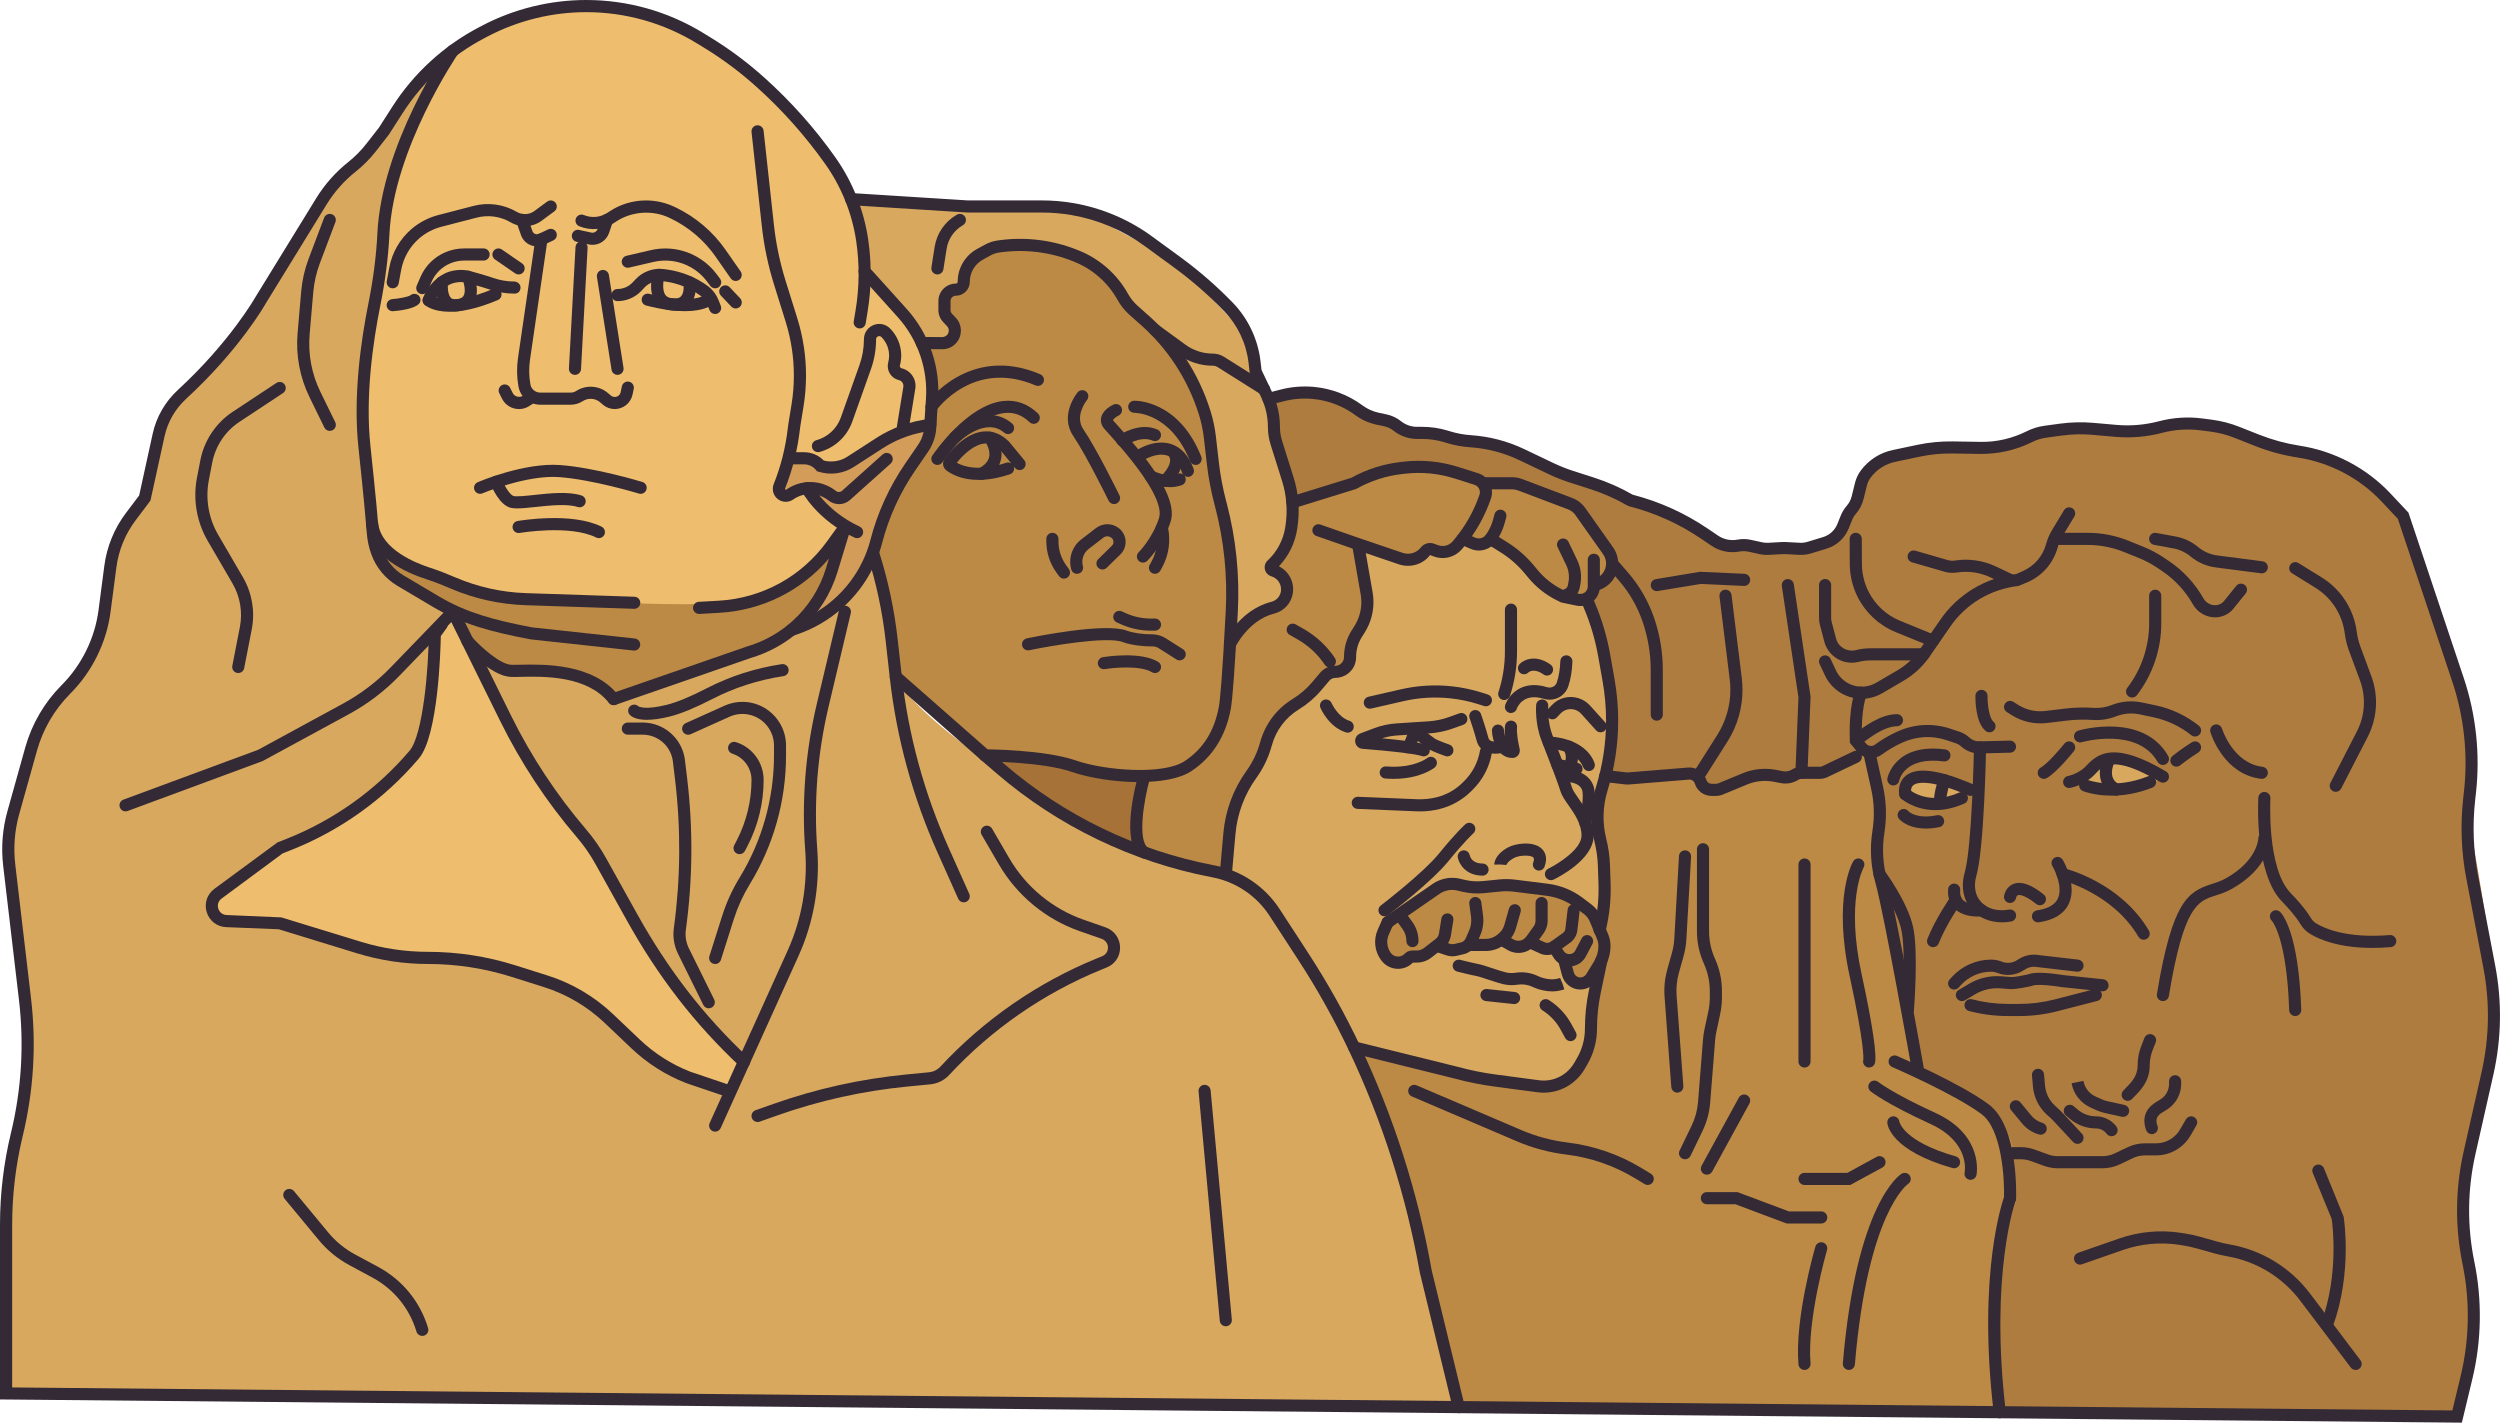 <svg xmlns="http://www.w3.org/2000/svg" width="1080" height="614.59" viewBox="0 0 1080 614.59"><g id="a"/><g id="b"><g id="c"><g id="d"><path d="M199.62 19.13s-23.32 15.18-33.85 37.59l-23.31 25.05-38.58 60.77-28.74 31.55-12.57 40.95-13.23 22.12-7.13 38.9-13.75 21.75-9.92 13.29-15.93 46.95 3.62 34.92 5.65 57.11-1.77 25.33-6.32 33.85-1.19 92.68 627.56 5.92-19.21-90.27-33.33-76.92s-25.89-56.9-45.3-61.79c-19.42-4.89-42.36-11.91-42.36-11.91.0.0-87.65-45.54-103.02-74.66.0.0 2.84-26.75-9.76-50.18L199.62 19.13z" fill="#d9a85f"/><path d="M549.15 175.72s12.73-10.83 25.34-4.65c12.61 6.18 20.64 9.78 20.64 9.78l13.02 5.52 14 .7 13.14 3.51 9.29 1.37 80.2 31.81 20.65 13.41 10.49-1.42 8.13 1.32 17.59-.54 12.44-5.77 5.72-10.58 4.14-11.04 8.02-10.91 19.1-5.07h37.3l15.33-6.69 30.4-.36 41.25-2.23 46.22 13s22.02 10.32 29.32 18.11c7.3 7.79 8.52 11.41 8.52 11.41l18.45 55.17s12.85 28.77 8.35 70.19c0 0 11.24 61.82 11.2 73.87-.04 12.05-8.13 61.69-8.13 61.69.0.0-5.56 24.3-5.17 34.43.38 10.13 4.85 29.14 4.55 42.46-.3 13.32-7.15 47.73-7.15 47.73l-431.29-4.07s-29.32-231.15-47.98-249.53c-18.67-18.37-33.04-182.64-33.04-182.64z" fill="#af7c3f"/><path d="M630.18 607.89l-19.21-90.27-25.99-65.14 111.46-118.62h38.15l.05 3.83s6.99 7.49 27.42-3.83c0 0 7.52 8.7 16.16.0.0.0 20.09-2.5 25.84-11.04.0.0 6.62 17.56 6.71 30.88.09 13.32.0 16.85.0 16.85l15.95 71.6 1.66 19.03 29.34 18.14s13.38 10.44 11.82 18.87c-1.57 8.43-1.2 19.42-1.2 19.42.0.0-12.03 62.48-4.45 92.48l-233.71-2.2z" fill="#bd8a45"/><path d="M685.62 258.41s15.5 31.52 10.82 52.85c-4.67 21.32-6.32 39.24-6.31 40.53.0 1.29 3.25 21.02 3.03 29.71-.22 8.69-5.19 52.75-5.19 52.75.0.0-1.91 20.09-4.44 24.14-2.53 4.05-12.62 11.19-15.82 11.04-3.2-.15-82.75-16.94-82.75-16.94l-37.85-60.75-14.79-12.83s-2.28-30.61 12.98-52.92l32.19-98.21s66.2-47.46 108.11 30.63z" fill="#d9a85f"/><path d="M529.54 377.63s1.35-27.4 8.04-38.32c6.68-10.92 12.62-25.56 12.62-25.56l22.08-21.39 8.53-3.5 3.32-10.81 6.59-17.95-4.58-25.22 22.01 8.57 10.5-6.09 7.45.6 5.75-5.16 8.61 3.93 3.41-3.93 22.1 16.86s13.91 13.47 20.72 12.11l2.57-9.11 7.18-9.2-13.72-22.43-26.07-11.6h-16.64s-21.28-7.8-25.77-7.71c-4.49.09-32.05 7.93-32.05 7.93l-28.7 9.42-65.58 126.28 2.07 21.66 39.56 10.64z" fill="#bd8a45"/><path d="M430.05 326.95s17.33 1.48 36.07 4.75c18.74 3.27 40.51 6.86 52.16-4.75 11.65-11.61 14.06-28.24 14.06-28.24l-.43-53.65s-5.95-32.29-6.63-36.29c-.69-4-4.82-30.38-4.82-30.38.0.0-15.54-29.23-16.87-30.76-1.32-1.54-18.75-16.08-18.75-16.08.0.0-5.03-12.17-10.54-15.67-5.52-3.5-30.03-16-38.82-11.92-8.79 4.08-23.74 10.94-22.55 21.19.0.0-9.93 5.78-2.74 10.78.0.0 11.41 16.18-11.96 11.1.0.0 1 21.24-5.36 43.23-6.36 21.98-15.67 51.88-15.67 51.88.0.0 10.08 29.13 9.76 50.18l43.09 34.62z" fill="#bd8a45"/><path d="M321.44 458.79s29.91-56 29.29-85.98c-.63-29.98 1.69-52.95 1.69-52.95l15.27-62.5-19.76 12.47-10.94 5.04-71.87 27.15s-11.69-10.46-27.19-11.32c-15.5-.87-23.86-2.55-23.86-2.55l-14.43-12.71 41.76 72.48 35.38 62.59 44.67 48.28z" fill="#d9a85f"/><path d="M195.67 264.26l-7.84 9.69-5.41 45.26s-12.84 18.03-21.65 24.59c-8.8 6.56-36.09 21.08-36.09 21.08l-30.49 21.23s-8.45 11.35 3.64 11.84c12.1.48 22.99.92 22.99.92l38.28 11.65s24.71 3.68 39.1 3.33c14.4-.35 51.11 16.03 51.11 16.03l35.12 28.92s17.5 10.73 30.08 12.49l6.92-12.49s-30.7-31.73-42.39-52.23c-11.7-20.5-19.57-36.3-27.87-46.57-8.29-10.26-32.3-48.74-37.29-58.85-4.99-10.11-18.21-36.87-18.21-36.87z" fill="#eebd6d"/><path d="M161.08 230.12s.13 11.23 29.76 19.72c0 0 23.11 8.55 42.7 9.2 19.59.66 43.23.0 43.23.0l36.56 1.35s33.64-3.33 51.68-32.74c0 0-.86 40.03-44.12 55.03-43.25 14.99-55.78 19.33-55.78 19.33.0.0-14.79-10.09-32.71-12.26-17.92-2.16-24.86 1.29-36.73-25.5l-27.14-16.9s-6.61-7.57-7.45-17.23z" fill="#bd8a45"/><path d="M338.08 196.9s11.63.23 16.36 4.37c4.72 4.14 19.08-5.7 19.08-5.7.0.0 24.67-15.6 28.39-12.03 3.72 3.56-14.94 25.25-14.94 25.25.0.0-3.85 48.24-39.05 61.05.0.0 17.69-24.52 17.09-42.18.0.0-14.49-11.23-16.38-16.73l-10.54 4.23s-1.45 1.36.0-18.25z" fill="#d39c58"/><path d="M199.62 19.13s-30.13 45.05-32.62 70.06c-2.49 25.01-3.39 32.08-4.08 35.97-.7 3.89-6.89 30.07-6.18 48.94.71 18.87 4.04 58.68 4.04 58.68.0.0 14.26 20.63 57.25 24.44 42.99 3.81 90.14 4.93 99.11 2.55 8.97-2.37 34.07-4.65 47.87-32.12l-16.38-16.73-10.54 4.23 2.46-16.91s5.9-2.42 13.89 3.03c8 5.45 19.08-5.7 19.08-5.7.0.0 22.71-14.94 28.39-12.03.0.0 7.75-40.21-24.69-64.78.0.0-2.66-57.97-68.26-98.2-65.6-40.23-109.33-1.43-109.33-1.43z" fill="#eebd6d"/><path d="M398.23 147.04s18.49 3.18 11.96-11.1c-6.53-14.27 2.74-10.78 2.74-10.78.0.0 1.36 2.63 4.22-7.96 2.86-10.59 19.57-15.22 23.32-13.23 3.75 1.99 33.82 11.92 33.82 11.92l10.54 15.67 25.68 19.43 29.47 12.14 6.07 4.98-7.03-22.87-30.6-32.06-38.44-20.69-34.5-2.62-42.6-3.89h-25.2l9.53 32.75 21.03 28.28z" fill="#d9a85f"/><path d="M503.59 147.64l15.39 26.46 5.98 29.31s10.43 45.77 7.38 66.42v9.05s3.9-12.19 17.43-16.33c13.53-4.13 6.68-18.51-.36-18.52.0.0 8.89-13.08 8.89-20.04s-7.94-39.55-7.94-39.55c0 0-1.62-16.01-10.36-19.43-8.75-3.42-12.67-8.66-12.67-8.66l-23.73-8.7z" fill="#d9a85f"/><path d="M430.05 326.95s15.51-.82 29.57 2.6c14.05 3.42 33.05 5.36 33.05 5.36.0.0-3.85 26.14 1.66 33.37.0.0-56.85-23.18-64.27-41.34z" fill="#a67237"/><path d="M656.73 381.82l-21.18 1.37-8.99-1.37-27.09 16.62s-11.84 23.03 8.69 17.48l2.03-2s4.66.29 9.86-4.87c0 0 9.79 3.94 14.7-.83.0.0 6.84 2.83 13.61-2.28.0.0 10 4.57 12.5 1.08.0.0 5.61 3.26 9.1 2.58.5-.1.95-.28 1.34-.56.0.0 2.02 5.4 4.7 6.66.0.0 1.05 13.71 11.46 6.51 10.41-7.2 3.07-21.91 3.07-21.91.0.0-6.48-16.35-33.81-18.49z" fill="#bd8a45"/><path d="M898.59 337.07s10.43-19.96 35.72-1.54c0 0-14.73 12.58-35.72 1.54z" fill="#d9a85f"/><path d="M822.84 341.84s3.31-13.96 27.73-.93c0 0-11.2 13.23-27.73.93z" fill="#d9a85f"/><g><path d="M308.95 135.65c-1.04.0-2.02-.62-2.43-1.64l-.98-2.44c-.63-1.58-1.69-2.93-3.07-3.93-4.41-3.19-9.59-5.26-14.98-6.01l-1.3-.18c-2.87-.38-5.76.63-7.74 2.73l-1.36 1.45c-2.67 2.84-6.43 4.46-10.33 4.46-1.45.0-2.62-1.17-2.62-2.62s1.17-2.62 2.62-2.62c2.46.0 4.83-1.03 6.51-2.81l1.36-1.45c3.15-3.34 7.73-4.96 12.27-4.33l1.3.18c6.24.86 12.23 3.26 17.33 6.95 2.18 1.58 3.86 3.73 4.86 6.23l.97 2.44c.54 1.34-.11 2.86-1.46 3.4-.32.13-.65.19-.97.19z" fill="#332a35"/><path d="M207.4 213.34c-1.01.0-1.98-.59-2.41-1.58-.57-1.33.05-2.87 1.37-3.44.82-.35 20.18-8.57 35.63-7.42 15.1 1.12 34.7 7.07 35.53 7.32 1.38.42 2.16 1.88 1.74 3.26-.42 1.39-1.88 2.17-3.27 1.74-.2-.06-19.88-6.03-34.39-7.11-14.16-1.04-32.99 6.93-33.18 7.01-.34.15-.69.21-1.03.21z" fill="#332a35"/><path d="M169.66 124.55c-.16.0-.32-.01-.48-.04-1.42-.26-2.36-1.63-2.1-3.05l1.09-5.86c1.2-6.47 4.61-12.39 9.6-16.66 3.32-2.85 7.32-4.93 11.54-6.03l15.23-3.95c6.38-1.66 13.04-.73 18.74 2.59 2.38 1.39 5.37 1.24 7.59-.4l5.5-4.05c1.16-.86 2.8-.61 3.66.55.86 1.17.61 2.8-.55 3.66l-5.5 4.05c-3.91 2.88-9.14 3.15-13.33.71-4.5-2.62-9.75-3.35-14.79-2.04l-15.23 3.95c-3.46.9-6.73 2.6-9.45 4.93-4.08 3.5-6.88 8.35-7.86 13.64l-1.09 5.86c-.23 1.26-1.34 2.14-2.57 2.14z" fill="#332a35"/><path d="M317.83 121.38c-.83.0-1.64-.39-2.15-1.12l-6.57-9.42c-4.89-7-11.53-12.68-19.22-16.4l-.57-.27c-7.35-3.56-16.43-2.94-23.23 1.59l-.75.5c-4.48 2.99-10.14 3.55-15.12 1.47-1.34-.56-1.97-2.09-1.41-3.42.56-1.33 2.09-1.97 3.42-1.41 3.36 1.4 7.17 1.03 10.2-.99l.75-.5c4.73-3.15 10.23-4.82 15.91-4.82 4.31.0 8.63 1 12.51 2.88l.57.28c8.49 4.11 15.83 10.38 21.22 18.11l6.57 9.42c.83 1.18.53 2.82-.65 3.64-.46.32-.98.47-1.5.47z" fill="#332a35"/><path d="M308.95 124.55c-.8.0-1.58-.36-2.1-1.05l-1.47-1.96c-3-3.99-7.3-6.91-12.12-8.2-3.56-.96-7.34-1.02-10.94-.19l-10.52 2.45c-1.4.33-2.82-.55-3.14-1.95-.33-1.41.55-2.82 1.95-3.14l10.52-2.45c4.43-1.03 9.1-.95 13.49.23 5.95 1.6 11.26 5.2 14.95 10.12l1.47 1.96c.87 1.16.63 2.8-.52 3.66-.47.35-1.02.53-1.57.53z" fill="#332a35"/><path d="M185.19 132.32c-.29.0-.59-.05-.88-.15-1.36-.49-2.07-1.98-1.58-3.34 1.93-5.39 6.53-10.01 11.44-11.49 2.78-.84 5.74-.95 8.57-.33.35.09 6.16 1.63 10.46 3.1 2.92 1 5.93 1.5 8.93 1.5 1.45.0 2.74 1.17 2.74 2.62s-1.05 2.62-2.49 2.62c-3.83.0-7.41-.6-10.87-1.78-4.13-1.41-9.94-2.95-10-2.97-1.85-.41-3.9-.33-5.83.25-3.29.99-6.67 4.46-8.02 8.24-.38 1.07-1.39 1.74-2.46 1.74z" fill="#332a35"/><path d="M182.42 127.08c-.35.0-.7-.07-1.03-.22-1.33-.57-1.94-2.11-1.37-3.44l1.58-3.68c2.11-4.9 5.98-8.73 10.88-10.8 2.54-1.07 5.24-1.62 8-1.62h8.43c1.45.0 2.62 1.17 2.62 2.62s-1.17 2.62-2.62 2.62h-8.43c-2.06.0-4.07.41-5.96 1.21-3.66 1.54-6.54 4.4-8.11 8.05l-1.58 3.68c-.43.99-1.39 1.58-2.4 1.58z" fill="#332a35"/><path d="M194.25 134.68c-7.19.0-10.32-2.57-10.83-3.05-1.06-.98-1.13-2.64-.15-3.7.96-1.05 2.58-1.13 3.65-.19.24.18 7 5.15 26.11-2.94 1.33-.56 2.87.06 3.43 1.39.56 1.33-.06 2.87-1.39 3.43-9.14 3.86-15.92 5.06-20.82 5.06z" fill="#332a35"/><path d="M295.85 134.43c-4.16.0-9.62-.62-16.68-2.43-1.4-.36-2.25-1.78-1.89-3.18.36-1.4 1.78-2.25 3.18-1.89 18.54 4.73 23.93.61 23.98.57 1.09-.88 2.73-.78 3.65.27.93 1.06.9 2.61-.11 3.59-.45.43-3.57 3.07-12.13 3.07z" fill="#332a35"/><path d="M273.99 281.05c-.09.0-.19.0-.29-.02l-44.46-4.82c-17.35-3.28-29.73-6.63-42.34-14.11l-15.26-9.05c-5.17-3.07-9.14-7.86-11.2-13.51-1.08-2.96-1.74-6.06-1.98-9.22-.39-5.06-1.33-15.6-3.62-37.08-2.35-21.96 1.05-45.92 4.31-62.15 2.1-10.42 3.4-20.62 3.88-30.32 1.89-38.37 29.31-78.66 30.47-80.36.82-1.19 2.44-1.5 3.64-.67 1.19.82 1.49 2.45.67 3.64-.28.41-27.74 40.78-29.56 77.65-.49 9.96-1.83 20.42-3.98 31.1-3.19 15.87-6.52 39.26-4.24 60.56 2.3 21.55 3.25 32.14 3.64 37.24.2 2.68.77 5.31 1.68 7.82 1.64 4.51 4.82 8.35 8.95 10.8l15.26 9.05c11.94 7.09 23.87 10.3 40.44 13.44l44.25 4.79c1.44.16 2.48 1.45 2.32 2.88-.15 1.34-1.28 2.34-2.6 2.34z" fill="#332a35"/><path d="M273.99 263.01s-.06.0-.09.0l-46.83-1.56c-11.19-.38-22.09-2.8-32.38-7.19-3.06-1.31-6.69-2.81-10.49-4.03-9-2.89-24.34-9.78-26.02-23.48-.18-1.43.85-2.74 2.28-2.91 1.41-.19 2.74.84 2.92 2.28 1.38 11.21 16.14 17.12 22.42 19.14 4 1.29 7.78 2.84 10.95 4.19 9.69 4.14 19.96 6.42 30.5 6.78l46.83 1.56c1.44.04 2.58 1.26 2.53 2.7-.05 1.42-1.21 2.53-2.62 2.53z" fill="#332a35"/><path d="M265.11 304.63c-1.08.0-2.1-.68-2.47-1.76-.47-1.37.25-2.86 1.61-3.33l58.21-20.18c7.42-2.16 14.24-5.97 19.87-11.05 6.79-6.13 11.8-14 14.47-22.76l1.29-4.24c-11.91 13.93-28.88 22.39-47.38 23.43l-8.56.48c-1.42.08-2.68-1.02-2.76-2.47-.08-1.44 1.02-2.68 2.47-2.76l8.56-.48c18.81-1.06 35.91-10.44 46.92-25.72l5.53-7.68c.75-1.03 2.14-1.39 3.29-.81 1.15.57 1.71 1.88 1.34 3.11l-5.69 18.66c-2.95 9.67-8.47 18.35-15.97 25.12-6.21 5.61-13.74 9.81-21.79 12.15l-58.09 20.14c-.28.1-.57.14-.86.14z" fill="#332a35"/><path d="M224.04 118.56c-.51.0-1.03-.15-1.48-.46l-8.71-6c-1.19-.82-1.49-2.45-.67-3.64.82-1.19 2.45-1.5 3.64-.67l8.71 6c1.19.82 1.49 2.45.67 3.64-.51.74-1.33 1.13-2.16 1.13z" fill="#332a35"/><path d="M231.92 106.42c-.95.0-1.9-.19-2.8-.56-1.89-.79-3.37-2.36-4.05-4.29l-2-5.7c-.48-1.36.24-2.86 1.6-3.33 1.37-.49 2.86.24 3.34 1.6l2 5.7c.19.55.6.97 1.13 1.2.53.22 1.12.21 1.65-.04l4.01-1.9c1.31-.61 2.87-.06 3.49 1.25.62 1.31.06 2.87-1.25 3.49l-4.01 1.9c-.98.46-2.04.69-3.1.69z" fill="#332a35"/><path d="M255.95 105.77c-.53.0-1.08-.06-1.62-.18l-5.25-1.14c-1.41-.31-2.31-1.7-2-3.12.31-1.41 1.69-2.31 3.11-2l5.26 1.15c1.15.27 2.32-.41 2.7-1.53l1.62-4.78c.46-1.37 1.95-2.1 3.32-1.64 1.37.47 2.1 1.95 1.64 3.32l-1.62 4.78c-1.06 3.12-3.98 5.14-7.15 5.14z" fill="#332a35"/><path d="M265.57 176.72c-1.89.0-3.72-.68-5.15-1.92l-1.13-.98c-2.11-1.83-5.21-2.04-7.55-.52-1.55 1.01-3.35 1.54-5.2 1.54h-13.18c-1.48.0-2.96-.35-4.28-1.01-2.68-1.35-4.58-3.91-5.11-6.85-.73-4.09-.79-8.25-.19-12.35l7.53-51.64c.21-1.43 1.55-2.44 2.97-2.21 1.43.21 2.42 1.53 2.21 2.97l-7.53 51.64c-.52 3.55-.46 7.14.17 10.68.23 1.33 1.1 2.48 2.3 3.08.59.3 1.26.46 1.93.46h13.18c.84.0 1.65-.24 2.34-.69 4.28-2.79 9.98-2.4 13.84.95l1.13.98c.48.41 1.09.64 1.72.64 1.23.0 2.31-.87 2.56-2.08l.52-2.49c.29-1.41 1.66-2.32 3.09-2.03 1.41.3 2.32 1.68 2.03 3.1l-.52 2.49c-.76 3.62-3.99 6.24-7.69 6.24z" fill="#332a35"/><path d="M248.39 161.94s-.09.0-.14.0c-1.44-.08-2.55-1.31-2.47-2.76l2.84-52.44c.08-1.44 1.33-2.57 2.75-2.48 1.44.08 2.55 1.32 2.47 2.76L251 159.46c-.08 1.4-1.23 2.48-2.61 2.48z" fill="#332a35"/><path d="M266.77 161.94c-1.27.0-2.38-.92-2.58-2.21l-6.31-40.1c-.22-1.43.75-2.77 2.18-2.99 1.42-.21 2.77.75 2.99 2.18l6.31 40.1c.22 1.43-.75 2.77-2.18 2.99-.14.02-.27.03-.41.03z" fill="#332a35"/><path d="M224.21 176.72c-3.16.0-5.99-1.75-7.39-4.58l-1.13-2.28c-.64-1.29-.12-2.86 1.18-3.51 1.3-.65 2.86-.12 3.51 1.18l1.13 2.28c.84 1.69 3.28 2.17 4.7.93l.66-.43.46-.21c1.32-.59 2.87.0 3.46 1.33.59 1.32.0 2.87-1.33 3.46l-.14.06c-1.45 1.15-3.25 1.78-5.12 1.78z" fill="#332a35"/><path d="M321.44 461.4c-.64.0-1.29-.24-1.79-.71-19.69-18.51-35.27-38.65-49.03-63.38l-13.4-24.08c-2.28-4.1-4.99-7.99-8.03-11.55-13.05-15.24-24.17-32.1-33.06-50.1l-21.16-42.84-22.39 23.17c-6.39 6.62-13.74 12.21-21.83 16.61l-37.27 20.25-58.34 21.58c-1.36.51-2.86-.19-3.36-1.55-.5-1.35.19-2.86 1.55-3.36l58.16-21.52 36.76-20c7.62-4.15 14.55-9.42 20.57-15.65l24.97-25.85 4.23.66 22.81 46.17c8.7 17.61 19.58 34.1 32.34 49.02 3.27 3.83 6.18 8 8.63 12.41l13.4 24.08c13.49 24.24 28.75 43.98 48.04 62.11 1.05.99 1.1 2.65.11 3.7-.51.55-1.21.82-1.91.82z" fill="#332a35"/><path d="M308.95 488.87c-.36.0-.73-.07-1.08-.23-1.32-.59-1.9-2.15-1.31-3.46l33.67-74.45c6.11-13.52 8.75-28.48 7.63-43.28-1.61-21.28.07-42.59 4.99-63.35l9.6-40.44c.33-1.41 1.75-2.28 3.15-1.94 1.41.33 2.28 1.74 1.94 3.15l-9.6 40.44c-4.8 20.23-6.44 41-4.87 61.75 1.18 15.67-1.61 31.52-8.08 45.83l-33.67 74.45c-.44.97-1.39 1.54-2.39 1.54z" fill="#332a35"/><path d="M362.4 217.77c-1.57.0-3.15-.51-4.46-1.55-4.47-3.53-10.6-3.71-15.27-.45-1.66 1.15-3.74 1.33-5.56.49-1.83-.84-3.04-2.55-3.23-4.55-.08-.9.05-1.81.38-2.63 3.04-7.54 5.09-15.66 6.08-24.15.08-.72.17-1.4.27-2l1.34-8.25c.67-4.11 1-8.3 1-12.45.0-7.86-1.19-15.66-3.53-23.17l-5.08-16.28c-2.54-8.15-4.3-16.58-5.23-25.06l-4.45-40.69c-.16-1.44.88-2.73 2.32-2.89 1.43-.16 2.73.88 2.89 2.32l4.46 40.69c.89 8.14 2.58 16.24 5.02 24.07l5.08 16.28c2.5 8.02 3.77 16.34 3.77 24.73.0 4.44-.36 8.91-1.07 13.29l-1.34 8.26c-.09.53-.17 1.12-.24 1.77-1.05 8.95-3.21 17.53-6.42 25.5-.02.23.0.39.19.48.19.09.33.0.37-.03 6.57-4.58 15.21-4.33 21.5.64.75.59 1.81.56 2.53-.08l17.58-15.74c1.08-.97 2.73-.87 3.7.2.96 1.08.87 2.73-.2 3.7l-17.58 15.75c-1.37 1.22-3.08 1.84-4.8 1.84z" fill="#332a35"/><path d="M1063.52 614.59l-2.08-.02L0 604.56v-75.48c0-13.33 1.59-26.67 4.73-39.64 4.57-18.87 5.73-38.22 3.46-57.5l-6.81-57.84c-.94-8.01-.32-16.01 1.86-23.78l7.69-27.48c2.84-10.12 8.26-19.41 15.68-26.85 8.69-8.72 14.36-20.24 15.96-32.45l2.5-19.11c1.08-8.29 4.32-16.2 9.36-22.86l5.69-7.53 5.84-26.67c1.6-7.29 5.38-13.85 10.95-18.98 22.35-20.58 33.27-39.78 33.38-39.97l26.31-42.79c3.68-5.98 8.34-11.24 13.84-15.62 2.9-2.31 5.53-4.97 7.82-7.9l5.46-7 5.83-9.11c9.26-14.44 22.19-26.28 37.39-34.23l1.39-.73C222.12 3.82 237.65.0 253.23.0c17.88.0 35.38 4.94 50.62 14.28l3.23 1.98c8.19 5.02 15.95 10.82 23.07 17.23l.29.25c11.35 10.22 21.58 21.72 30.4 34.19 7.45 10.53 12.37 22.83 14.23 35.6 1.52 10.43 1.42 20.98-.31 31.38l-.79 4.79c-.24 1.42-1.57 2.4-3.01 2.15-1.42-.24-2.39-1.58-2.15-3.01l.8-4.78c1.64-9.87 1.74-19.88.29-29.77-1.74-11.95-6.35-23.47-13.32-33.33-8.6-12.15-18.56-23.36-29.63-33.31l-.29-.25c-6.89-6.2-14.39-11.81-22.31-16.66l-3.23-1.98c-14.41-8.84-30.97-13.51-47.88-13.51-14.73.0-29.42 3.61-42.48 10.44l-1.39.73c-14.39 7.54-26.64 18.75-35.41 32.42l-5.97 9.31-5.6 7.19c-2.54 3.25-5.46 6.2-8.69 8.77-5.03 4-9.28 8.8-12.64 14.27l-26.25 42.7c-.4.72-11.34 19.98-34.34 41.16-4.77 4.4-8.02 10.02-9.38 16.25l-6.07 27.68-.42.63-5.98 7.92c-4.49 5.95-7.38 13-8.34 20.39l-2.5 19.11c-1.74 13.34-7.94 25.93-17.44 35.46-6.79 6.81-11.75 15.3-14.35 24.56l-7.69 27.48c-1.99 7.11-2.56 14.43-1.7 21.75l6.81 57.84c2.34 19.9 1.14 39.87-3.57 59.35-3.04 12.57-4.58 25.49-4.58 38.41v70.3l1054.17 9.94 3.63-15.1c3.75-15.65 4.03-32.26.78-48.02-3.33-16.22-3.18-32.63.47-48.79l7.75-34.32c3.36-14.89 3.62-30.04.75-45.04l-7.37-38.57c-2.17-11.38-2.62-22.99-1.34-34.5l.35-3.14c1.76-15.81.02-32.15-5.02-47.25l-23.55-70.43-6.91-7.37c-9.56-10.19-22.44-16.98-36.26-19.11-6.37-.98-12.65-2.68-18.64-5.06l-8.64-3.43c-3.34-1.33-6.85-2.24-10.43-2.71l-4.11-.54c-5.67-.74-11.34-.39-16.88 1.07-6.58 1.73-13.36 2.31-20.15 1.72l-9.92-.87c-4.41-.39-8.87-.28-13.27.32l-6.62.9c-2.15.29-4.22.93-6.17 1.91-6.92 3.47-14.69 5.2-22.41 5.12l-11.9-.19c-4.76-.07-9.5.38-14.12 1.35l-10.66 2.25c-4.27.9-8.06 3.32-10.66 6.82-.77 1.04-1.32 2.21-1.63 3.46l-1.46 5.89c-.57 2.3-1.69 4.45-3.25 6.24-.72.82-1.29 1.74-1.69 2.76l-1.46 3.62c-1.7 4.22-5.17 7.4-9.53 8.73l-6.7 2.04c-1.67.51-3.4.72-5.14.63l-6.05-.32c-.35-.02-.7-.02-1.06.0l-5.97.33c-1.35.09-2.71-.03-4.04-.32l-4.79-1.05c-1.27-.28-2.57-.3-3.86-.07-4.29.8-8.63-.12-12.24-2.57l-4.38-2.97c-9.52-6.46-20-11.18-31.16-14.04l-.66-.27c-5.09-2.95-10.51-5.35-16.1-7.14l-8.77-2.81c-3.15-1.01-6.27-2.25-9.26-3.67l-12.61-6.02c-6.68-3.19-13.82-5.05-21.2-5.55-3.39-.23-6.76-.84-10.01-1.83l-1.14-.35c-3.11-.94-6.34-1.42-9.6-1.42h-2.22c-3.67.0-7.26-1.26-10.13-3.55-1.19-.95-2.61-1.62-4.11-1.94l-3.31-.7c-3.3-.7-6.35-2.06-9.05-4.06-5.41-4-11.81-6.43-18.51-7.04-4.16-.38-8.32-.05-12.37.99l-6.03 1.53c-1.4.36-2.83-.49-3.18-1.89-.36-1.4.49-2.82 1.89-3.18l6.03-1.53c4.62-1.18 9.38-1.55 14.13-1.13 7.66.69 14.97 3.47 21.15 8.04 2.1 1.55 4.46 2.61 7.02 3.15l3.31.7c2.29.48 4.47 1.51 6.29 2.97 1.94 1.55 4.38 2.4 6.86 2.4h2.22c3.77.0 7.51.55 11.12 1.65l1.14.35c2.87.87 5.84 1.41 8.84 1.61 8.04.55 15.82 2.58 23.1 6.06l12.61 6.02c2.78 1.32 5.67 2.47 8.6 3.41l8.77 2.81c5.83 1.87 11.48 4.36 16.81 7.42 11.62 3.01 22.54 7.96 32.46 14.69l4.38 2.97c2.46 1.67 5.42 2.29 8.35 1.75 1.97-.36 3.97-.33 5.93.1l4.79 1.05c.87.19 1.75.26 2.62.21l5.98-.33c.54-.03 1.07-.03 1.61.0l6.05.32c1.13.07 2.26-.08 3.34-.41l6.7-2.04c2.83-.86 5.09-2.93 6.19-5.67l1.46-3.62c.63-1.55 1.5-2.99 2.6-4.24 1.01-1.16 1.74-2.56 2.11-4.05l1.46-5.89c.48-1.93 1.32-3.72 2.51-5.32 3.36-4.53 8.26-7.66 13.78-8.82l10.66-2.25c5.01-1.05 10.12-1.55 15.29-1.47l11.9.19c6.88.16 13.81-1.47 19.98-4.56 2.46-1.24 5.09-2.05 7.81-2.41l6.62-.9c4.78-.64 9.64-.76 14.43-.34l9.92.87c6.18.55 12.36.01 18.36-1.56 6.19-1.63 12.55-2.04 18.89-1.2l4.11.54c4.01.53 7.93 1.55 11.68 3.03l8.64 3.42c5.63 2.23 11.52 3.83 17.51 4.76 14.97 2.31 28.92 9.66 39.28 20.71l7.7 8.2 23.92 71.51c5.29 15.81 7.11 32.93 5.26 49.49l-.35 3.14c-1.22 10.99-.79 22.07 1.28 32.94l7.37 38.57c3 15.71 2.73 31.58-.79 47.18l-7.75 34.32c-3.48 15.42-3.63 31.09-.45 46.58 3.4 16.51 3.11 33.9-.82 50.3l-4.6 19.16z" fill="#332a35"/><path d="M306.18 435.6c-.97.0-1.89-.53-2.35-1.46l-10.91-22.06c-1.71-3.47-2.34-7.32-1.82-11.15 2.92-21.27 3.09-42.88.52-64.2l-.93-7.74c-.16-1.3-.51-2.57-1.04-3.78-2.11-4.75-6.84-7.83-12.04-7.83h-6.38c-1.45.0-2.62-1.17-2.62-2.62s1.17-2.62 2.62-2.62h6.38c7.27.0 13.87 4.29 16.83 10.93.75 1.68 1.24 3.46 1.46 5.28l.93 7.73c2.62 21.77 2.45 43.82-.53 65.53-.38 2.79.08 5.6 1.33 8.13l10.91 22.06c.64 1.29.11 2.86-1.19 3.51-.37.18-.77.27-1.16.27z" fill="#332a35"/><path d="M308.95 416.46c-.26.0-.53-.04-.79-.12-1.38-.44-2.14-1.91-1.7-3.29l5.53-17.44c1.82-5.74 4.34-11.27 7.49-16.42 9.74-15.93 14.88-34.22 14.88-52.88v-4.27c0-6.04-4.06-11.43-9.88-13.09-3.09-.89-6.4-.64-9.33.68l-16.79 7.55c-1.32.59-2.87.0-3.46-1.31-.59-1.32.0-2.87 1.31-3.46l16.78-7.55c4.06-1.82 8.64-2.15 12.91-.94 8.05 2.3 13.67 9.76 13.67 18.13v4.27c0 19.63-5.41 38.86-15.64 55.61-2.93 4.79-5.27 9.93-6.97 15.28l-5.53 17.44c-.35 1.11-1.38 1.82-2.49 1.82z" fill="#332a35"/><path d="M319.49 369.01c-.4.0-.82-.1-1.2-.3-1.28-.66-1.79-2.24-1.12-3.53l1.12-2.16c4.16-8.03 6.36-17.04 6.36-26.07.0-5.21-3.34-9.78-8.3-11.36-1.38-.44-2.14-1.91-1.7-3.29.44-1.37 1.91-2.14 3.29-1.7 7.15 2.28 11.95 8.85 11.95 16.35.0 9.87-2.4 19.72-6.95 28.48l-1.12 2.16c-.46.9-1.38 1.41-2.33 1.41z" fill="#332a35"/><path d="M314.52 473.89c-.28.0-.56-.04-.84-.14l-17.22-5.83c-8.9-3.48-16.82-8.52-23.67-15.02l-11.64-11.06c-7.38-7.01-16.42-12.34-26.12-15.4l-13.99-4.42c-11.72-3.7-23.9-5.58-36.19-5.58-10.35.0-20.62-1.54-30.5-4.58l-33.98-10.42-22.66-.91c-3.95-.16-7.25-2.7-8.41-6.48-1.16-3.78.14-7.73 3.32-10.08l27.23-20.04 3.86-1.52c20.53-8.11 38.94-21.28 53.24-38.11 5.83-6.87 8.26-36.2 8.26-50.38v-.86l3.5-4.8c.85-1.17 2.49-1.43 3.66-.57 1.17.85 1.42 2.49.57 3.65l-2.51 3.44c-.11 6.15-1.12 43.04-9.49 52.9-14.85 17.49-33.98 31.18-55.31 39.59l-3.54 1.4-26.36 19.5c-1.66 1.23-1.82 3.04-1.43 4.33.4 1.29 1.55 2.71 3.61 2.79l23.66 1.03 34.3 10.52c9.39 2.88 19.14 4.35 28.97 4.35 12.83.0 25.53 1.96 37.77 5.82l13.99 4.42c10.45 3.3 20.19 9.04 28.15 16.6l11.64 11.06c6.35 6.03 13.7 10.71 21.85 13.9l17.11 5.78c1.37.46 2.11 1.95 1.64 3.32-.37 1.09-1.39 1.78-2.48 1.78z" fill="#332a35"/><path d="M327.26 484.71c-1.08.0-2.09-.67-2.47-1.75-.48-1.36.23-2.86 1.6-3.34l7.73-2.73c18.5-6.54 37.8-10.82 57.34-12.71l9.95-.97c1.84-.18 3.55-1.03 4.81-2.39 18.68-20.2 42.04-36.37 67.53-46.76l2.4-.98c1.52-.61 2.5-2.07 2.5-3.71s-1.08-3.22-2.69-3.78l-9.43-3.29c-14.73-5.14-27.16-15.39-35.01-28.87l-7.46-12.81c-.73-1.25-.3-2.85.94-3.58 1.25-.73 2.85-.3 3.58.95l7.46 12.81c7.22 12.4 18.66 21.83 32.21 26.56l9.43 3.29c3.71 1.3 6.2 4.81 6.2 8.73s-2.26 7.14-5.76 8.56l-2.4.98c-24.79 10.1-47.49 25.82-65.66 45.47-2.14 2.3-5.03 3.74-8.15 4.04l-9.94.97c-19.12 1.86-38 6.04-56.1 12.44l-7.73 2.73c-.29.1-.58.15-.87.15z" fill="#332a35"/><path d="M416.34 389.82c-1 0-1.96-.58-2.39-1.55l-8.89-19.86c-10.78-24.07-17.74-49.56-20.69-75.78l-1.78-15.89c-1.4-12.49-4.05-24.91-7.87-36.91-.44-1.38.32-2.85 1.7-3.29 1.38-.44 2.85.32 3.29 1.7 3.92 12.33 6.64 25.08 8.08 37.91l1.78 15.89c2.89 25.68 9.71 50.66 20.26 74.23l8.89 19.87c.59 1.32.0 2.86-1.32 3.46-.35.15-.71.23-1.07.23z" fill="#332a35"/><path d="M630.18 610.5c-1.18.0-2.25-.8-2.54-2l-14.27-58.7c-5.93-33.41-16.27-65.72-30.75-96.21-6.36-13.38-13.67-26.46-21.75-38.87l-12.46-19.15c-5.59-8.59-14.56-14.62-24.62-16.56l-.69-.13c-34.13-6.58-66.09-22.03-92.45-44.67l-6.86-5.9-38.55-34.02c-1.08-.96-1.19-2.61-.23-3.7.96-1.08 2.61-1.19 3.69-.23l45.36 39.87c25.66 22.06 56.79 37.1 90.02 43.5l.69.13c11.46 2.21 21.67 9.08 28.02 18.85l12.46 19.15c8.2 12.61 15.64 25.89 22.09 39.48 14.69 30.91 25.16 63.67 31.14 97.38l14.24 58.54c.34 1.41-.52 2.82-1.92 3.16-.21.05-.42.07-.62.07z" fill="#332a35"/><path d="M529.54 572.95c-1.34.0-2.48-1.02-2.6-2.38l-9.16-99.06c-.13-1.44.93-2.72 2.36-2.85 1.46-.13 2.72.93 2.85 2.37l9.16 99.06c.13 1.44-.93 2.71-2.36 2.85-.08.0-.16.01-.24.01z" fill="#332a35"/><path d="M182.42 577.12c-1.13.0-2.17-.73-2.51-1.87-3.02-10.07-9.78-18.35-19.03-23.34l-9.95-5.36c-5.08-2.74-9.53-6.38-13.21-10.83l-14.76-17.83c-.92-1.11-.77-2.76.35-3.68 1.11-.92 2.76-.77 3.69.35l14.76 17.83c3.25 3.92 7.17 7.14 11.66 9.56l9.95 5.35c10.48 5.65 18.14 15.04 21.57 26.45.42 1.38-.37 2.84-1.76 3.26-.25.08-.5.11-.75.11z" fill="#332a35"/><path d="M258.73 232.49c-.39.0-.79-.09-1.17-.28-11.31-5.65-32.85-2.02-33.07-1.98-1.44.24-2.78-.71-3.03-2.14-.25-1.42.71-2.78 2.13-3.02.95-.16 23.47-3.96 36.3 2.46 1.29.65 1.82 2.22 1.17 3.51-.46.92-1.38 1.45-2.34 1.45z" fill="#332a35"/><path d="M342.13 274.64c-1.09.0-2.11-.69-2.48-1.77-.46-1.37.27-2.86 1.64-3.32l1.37-.46c13-4.41 23.89-14.02 29.87-26.39l.14-.29c1.38-2.86 2.49-5.88 3.29-8.96 3.09-11.94 8.19-23.14 15.17-33.3l5.47-7.96c1.16-1.69 1.96-3.57 2.37-5.55-6.27 1.17-12.32 3.56-17.66 7.03l-12.39 8.01c-4.53 2.93-10.09 3.71-15.25 2.12l-.74-.23-.5-.6c-1.25-1.5-3.1-2.37-5.06-2.37h-5.24c-1.44.0-2.62-1.17-2.62-2.62s1.17-2.62 2.62-2.62h5.24c3.23.0 6.28 1.3 8.51 3.61 3.49.87 7.17.27 10.2-1.69l12.39-8.01c6.93-4.49 14.93-7.36 23.13-8.31l2.92-.34v2.94c0 4.17-1.25 8.18-3.6 11.61l-5.47 7.96c-6.63 9.65-11.49 20.3-14.42 31.65-.89 3.42-2.11 6.76-3.65 9.93l-.14.3c-6.59 13.62-18.58 24.22-32.91 29.07l-1.36.46c-.28.1-.56.14-.84.14z" fill="#332a35"/><path d="M353.35 195.31c-1.15.0-2.21-.76-2.52-1.93-.38-1.4.44-2.83 1.84-3.21 4.91-1.34 8.85-5 10.56-9.79l8.06-22.67c1.28-3.6 1.93-7.36 1.93-11.17.0-2.45 1.34-4.68 3.51-5.83 2.58-1.37 5.69-.9 7.75 1.17 4.17 4.17 5.81 10.3 4.28 15.99-.09.36.03.64.11.77.08.13.27.37.63.46 3.96.92 6.56 4.79 5.91 8.82l-2.84 17.44c-.23 1.43-1.57 2.39-3 2.17-1.43-.23-2.39-1.58-2.16-3l2.84-17.44c.21-1.31-.63-2.58-1.93-2.88-1.66-.39-3.06-1.41-3.93-2.87-.87-1.46-1.11-3.17-.67-4.81 1.05-3.89-.08-8.08-2.93-10.93-.43-.42-1.07-.52-1.6-.24-.45.24-.72.7-.72 1.2.0 4.41-.75 8.76-2.23 12.93l-8.06 22.67c-2.28 6.41-7.55 11.3-14.11 13.09-.23.06-.46.09-.69.09z" fill="#332a35"/><path d="M401.91 186.15c-.06.0-.12.0-.18.0-1.44-.1-2.53-1.34-2.44-2.78l.73-11.13c.41-6.27-.39-12.47-2.39-18.42-2.1-6.26-5.41-11.93-9.83-16.85l-16.23-18.01c-.97-1.07-.88-2.73.19-3.7 1.08-.97 2.73-.88 3.7.19l16.23 18.02c4.91 5.45 8.58 11.73 10.91 18.68 2.22 6.61 3.11 13.48 2.65 20.43l-.73 11.12c-.09 1.39-1.24 2.45-2.61 2.45z" fill="#332a35"/><path d="M265.11 304.63c-.77.0-1.53-.34-2.05-.99-9.41-11.82-28.06-11.46-38.08-11.24-1.77.04-3.25.06-4.36.02-8.36-.31-19.38-12.32-20.61-13.69-.97-1.07-.88-2.73.2-3.7 1.08-.97 2.73-.88 3.7.2 4.08 4.53 12.27 11.78 16.9 11.95 1.04.04 2.42.01 4.07-.02 10.14-.2 31.26-.63 42.28 13.22.9 1.13.71 2.78-.42 3.68-.48.38-1.06.57-1.63.57z" fill="#332a35"/><path d="M279.48 310.97c-5.09.0-6.96-1.62-7.52-2.3-.92-1.12-.75-2.77.37-3.68 1.04-.86 2.54-.77 3.49.15.32.19 3.12 1.61 12.24-.67 4.39-1.1 10.19-3.5 17.25-7.14 10.02-5.17 20.92-8.68 32.38-10.42 1.44-.22 2.76.76 2.98 2.19.22 1.43-.76 2.76-2.19 2.98-10.9 1.66-21.26 4.99-30.77 9.9-7.42 3.82-13.6 6.37-18.38 7.56-4.18 1.04-7.39 1.42-9.85 1.42z" fill="#332a35"/><path d="M169.65 134.45c-1.35.0-2.5-1.04-2.61-2.41-.11-1.44.96-2.7 2.41-2.82 3.36-.26 7.1-1.06 7.85-1.67 1.09-.88 2.75-.8 3.68.25.93 1.06.92 2.6-.1 3.56-2.3 2.18-8.48 2.87-11.03 3.07-.07.0-.14.0-.21.0z" fill="#332a35"/><path d="M317.83 133.26c-.69.0-1.38-.27-1.9-.81l-4.51-4.76c-.99-1.05-.95-2.71.1-3.7 1.05-.99 2.71-.95 3.7.1l4.51 4.75c.99 1.05.95 2.71-.1 3.7-.51.48-1.15.72-1.8.72z" fill="#332a35"/><path d="M370.27 232.49c-.37.0-.74-.08-1.1-.24-16.16-7.5-22.6-19.6-22.87-20.12-.67-1.28-.17-2.86 1.11-3.53 1.28-.67 2.86-.17 3.53 1.1h0c.06.11 5.97 11.07 20.43 17.79 1.31.61 1.88 2.17 1.27 3.48-.44.96-1.39 1.52-2.38 1.52z" fill="#332a35"/><path d="M223.5 219.64c-1.1.0-2.04-.08-2.83-.26-4.87-1.15-8.11-8.77-8.71-10.29-.53-1.34.13-2.86 1.47-3.39 1.34-.53 2.86.12 3.4 1.46 1.23 3.09 3.61 6.78 5.04 7.12 1.45.35 5.28-.07 8.99-.47 6.61-.71 14.83-1.59 20.37.25 1.37.46 2.11 1.94 1.66 3.31-.46 1.37-1.94 2.11-3.31 1.66-4.47-1.49-12.06-.67-18.16-.02-3.11.33-5.79.62-7.91.62z" fill="#332a35"/><path d="M196.68 134.54c-2.74.0-4.51-1.12-5.56-2.15-3.61-3.56-2.89-10.05-2.8-10.78.18-1.43 1.51-2.42 2.93-2.26 1.43.18 2.45 1.49 2.26 2.92-.18 1.5-.11 5.03 1.28 6.4.22.21.86.85 2.72.58 2.09-.3 2.61-1.22 2.78-1.53 1.08-1.92.11-5.62-.53-7.12-.57-1.33.05-2.87 1.38-3.43 1.33-.58 2.87.05 3.44 1.38.3.71 2.9 7.09.28 11.74-.89 1.58-2.76 3.59-6.6 4.14-.56.08-1.09.12-1.59.12z" fill="#332a35"/><path d="M291.39 134.18c-.14.0-.27.0-.41.0-4.31-.13-6.61-2.09-7.78-3.71-3.36-4.66-1.41-11.67-1.18-12.45.41-1.39 1.87-2.18 3.26-1.76 1.38.41 2.17 1.87 1.76 3.25-.4 1.36-1.17 5.73.41 7.91.26.36 1.05 1.45 3.69 1.53 2.2.08 2.89-.75 3.13-1.03 1.31-1.5 1.13-4.57.97-5.53-.24-1.42.71-2.78 2.13-3.02 1.4-.24 2.77.7 3.03 2.11.11.63 1 6.21-2.16 9.86-1.13 1.31-3.23 2.85-6.85 2.85z" fill="#332a35"/><path d="M404.95 200.86c-.5.0-1.01-.15-1.46-.45-1.2-.81-1.51-2.43-.71-3.63.6-.89 14.91-21.86 30.65-23.56 5.55-.6 10.59 1.21 14.95 5.37 1.05 1 1.09 2.65.09 3.7-1 1.05-2.65 1.09-3.7.09-3.25-3.09-6.77-4.39-10.78-3.96-13.34 1.44-26.74 21.09-26.87 21.29-.51.75-1.33 1.15-2.17 1.15z" fill="#332a35"/><path d="M493.75 243.04c-.68.0-1.36-.27-1.87-.79-1.01-1.03-.99-2.69.04-3.7.06-.06 5.89-5.84 8.77-14.75 1.36-4.22-1.32-13.99-21.84-36.56-.83-.92-1.46-1.6-1.8-2.01-1.6-1.89-1.61-3.7-1.35-4.88.75-3.35 4.56-5.23 5.32-5.57 1.31-.61 2.87-.02 3.47 1.3.59 1.31.02 2.86-1.29 3.46h0c-1.18.55-2.31 1.55-2.38 1.96h0s.04.13.24.35c.32.38.91 1.02 1.68 1.87 11.54 12.69 26.47 30.81 22.95 41.69-3.29 10.19-9.82 16.62-10.1 16.89-.51.5-1.16.74-1.82.74z" fill="#332a35"/><path d="M422.72 207.32c-7.48.0-11.94-2.61-13.9-4.13-1.58-1.22-1.89-3.44-.72-5.05 2.43-3.33 8.93-11.13 16.91-11.75 3.99-.32 7.66 1.18 10.93 4.45l6.55 7.96c.92 1.12.76 2.77-.36 3.68-1.12.92-2.76.75-3.68-.36l-.52-.64s.02.06.03.09c.46 1.37-.28 2.85-1.65 3.31-5.33 1.78-9.84 2.43-13.58 2.43zm-9.38-7.41c2.94 1.66 9.67 3.89 21.3.01.77-.26 1.57-.14 2.21.25l-4.79-5.83c-1.99-1.97-4.24-2.93-6.65-2.74-4.28.33-8.86 4.3-12.08 8.3z" fill="#332a35"/><path d="M516.51 200.86c-1.04.0-2.03-.63-2.43-1.65-8.39-21.09-23.85-20.84-24.01-20.87-1.48-.02-2.65-1.09-2.69-2.54-.04-1.44 1.09-2.65 2.54-2.69.8.0 19.3-.29 29.03 24.17.53 1.34-.12 2.86-1.46 3.4-.32.12-.65.18-.97.18z" fill="#332a35"/><path d="M412.53 191.58c-.68.0-1.36-.26-1.87-.79-1.01-1.04-.99-2.69.05-3.7 5.07-4.95 17.14-12.2 26.48-4.16 1.1.94 1.22 2.6.28 3.69-.94 1.09-2.6 1.22-3.69.28-8.08-6.96-19.3 3.82-19.41 3.94-.51.5-1.17.74-1.83.74z" fill="#332a35"/><path d="M513.17 206.03c-1.07.0-2.08-.66-2.46-1.72-1.47-4.05-3.59-6.57-6.32-7.48-4.77-1.6-10.24 1.91-10.29 1.94-1.21.78-2.83.45-3.62-.76-.79-1.21-.46-2.82.75-3.62.31-.2 7.59-4.93 14.79-2.54 4.33 1.44 7.57 5.03 9.61 10.67.49 1.36-.21 2.86-1.57 3.35-.29.1-.59.16-.89.16z" fill="#332a35"/><path d="M484.84 192.88c-.83.0-1.65-.4-2.16-1.13-.82-1.19-.52-2.81.66-3.63.36-.25 8.83-6.01 16.65-2.56 1.32.58 1.92 2.12 1.34 3.45-.59 1.32-2.13 1.92-3.45 1.34-5.13-2.25-11.51 2.03-11.58 2.08-.45.31-.97.46-1.48.46z" fill="#332a35"/><path d="M509.63 285.3c-.48.0-.97-.13-1.4-.41l-7.56-4.8c-.9-.57-1.88-.91-2.99-.84-2.92.05-8.73-.39-12.72-1.9-6.8-2.57-31.39 1.69-40.3 3.55-1.41.3-2.8-.61-3.1-2.03-.3-1.41.61-2.8 2.03-3.1 3.43-.72 33.77-6.9 43.22-3.33 2.82 1.06 7.66 1.67 10.76 1.56 2.1.03 4.13.53 5.91 1.65l7.56 4.81c1.22.78 1.58 2.39.8 3.61-.5.78-1.35 1.21-2.21 1.21z" fill="#332a35"/><path d="M402.42 178.34c-.52.0-1.04-.15-1.5-.47-1.18-.83-1.47-2.46-.65-3.65.18-.26 18.4-25.69 49.14-12.52 1.33.57 1.94 2.11 1.37 3.43-.57 1.33-2.11 1.94-3.44 1.37-26.87-11.51-42.63 10.48-42.79 10.7-.51.73-1.32 1.12-2.15 1.12z" fill="#332a35"/><path d="M481.27 217.77c-.97.0-1.9-.54-2.35-1.47-.1-.2-9.68-19.74-15.21-27.85-6.19-9.08 1.48-18.54 1.81-18.94.92-1.12 2.57-1.27 3.69-.35 1.11.92 1.27 2.57.35 3.68-.24.3-5.48 6.86-1.53 12.66 5.74 8.42 15.19 27.68 15.59 28.5.64 1.3.1 2.86-1.2 3.5-.37.18-.76.27-1.15.27z" fill="#332a35"/><path d="M492.14 337.87c-10.5.0-21.71-1.83-29.07-4.39-12.6-4.39-37.35-4.54-37.6-4.54-1.45.0-2.61-1.18-2.61-2.63.0-1.44 1.18-2.61 2.62-2.61h.01c1.05.0 25.88.16 39.3 4.83 12.47 4.34 37.68 6.37 46.94.29 8-5.26 12.85-12.95 14.82-23.51.5-2.7 1.43-12.06 2.97-41.33.8-15.27-.77-30.52-4.66-45.31l-.26-.98c-1.47-5.6-2.56-11.35-3.22-17.09l-1.32-11.44c-.39-3.39-1.1-6.75-2.11-9.99-2.43-7.81-5.96-15.23-10.5-22.06-4.06-6.1-8.9-11.67-14.38-16.54l-5.09-4.52c-2.11-1.88-3.89-4.09-5.26-6.57-4.12-7.4-10.71-13.21-18.56-16.36l-.67-.27c-10.1-4.06-21.13-5.35-31.89-3.75-1.29.19-2.52.61-3.65 1.23l-3.34 1.83c-3.49 1.92-5.66 5.59-5.66 9.58.0 3.32-2.7 6.02-6.02 6.02-1.27.0-2.3 1.03-2.3 2.3v3.9c0 .59.22 1.15.63 1.58l1.67 1.77c2.73 2.89 2.92 7.42.44 10.53-1.55 1.95-3.8 3.05-6.36 3.03l-8.8-.07c-1.45-.01-2.61-1.2-2.6-2.64.01-1.44 1.18-2.6 2.62-2.6h.02l8.8.07c.9-.09 1.67-.38 2.21-1.06.86-1.08.8-2.66-.15-3.67l-1.67-1.77c-1.33-1.4-2.06-3.24-2.06-5.18v-3.9c0-4.16 3.38-7.54 7.54-7.54.43.0.79-.35.79-.79.0-5.9 3.21-11.32 8.37-14.16l3.34-1.83c1.68-.93 3.5-1.54 5.41-1.83 11.69-1.74 23.65-.33 34.61 4.07l.67.27c8.97 3.6 16.49 10.23 21.19 18.68 1.09 1.96 2.5 3.71 4.17 5.2l5.09 4.53c5.81 5.17 10.95 11.08 15.25 17.55 4.82 7.24 8.57 15.12 11.14 23.4 1.1 3.55 1.88 7.23 2.31 10.94l1.32 11.44c.63 5.49 1.67 11 3.08 16.35l.26.98c4.03 15.31 5.65 31.1 4.83 46.92-1.25 23.72-2.27 37.86-3.05 42.01-2.21 11.86-7.96 20.92-17.09 26.92-5.09 3.34-13.52 4.67-22.46 4.67z" fill="#332a35"/><path d="M494.33 370.91c-.53.0-1.06-.16-1.53-.49-8.79-6.33-2.36-30.99-.99-35.87.39-1.39 1.84-2.21 3.23-1.81 1.39.39 2.2 1.84 1.81 3.23-3.01 10.67-5.3 27.09-.99 30.2 1.17.84 1.44 2.48.59 3.65-.51.71-1.31 1.09-2.13 1.09z" fill="#332a35"/><path d="M531.35 280.93c-.38.0-.76-.08-1.13-.25-1.3-.63-1.86-2.18-1.24-3.48.27-.56 6.69-13.78 20.15-17.18 2.25-.57 3.91-2.37 4.23-4.58.41-2.91-1.33-5.64-4.15-6.48-1.39-.41-2.45-1.55-2.78-2.96-.33-1.41.13-2.9 1.2-3.89 4.06-3.76 6.75-8.85 7.59-14.31l.11-.75c.98-6.43.47-13.09-1.48-19.27l-4.94-15.68c-.78-2.49-1.18-5.06-1.18-7.65.0-4.38-.99-8.78-2.87-12.74l-4.97-10.45-.53-4.6c-.96-8.33-4.71-16.23-10.55-22.26-6.75-6.97-14.13-13.39-21.94-19.08l-12.34-9.01c-9.37-6.85-20.37-11.49-31.81-13.43-4.15-.7-8.38-1.06-12.58-1.06h-32.16l-50.49-3.19c-1.44-.09-2.54-1.33-2.45-2.78.09-1.44 1.34-2.52 2.78-2.45l50.32 3.18h31.99c4.49.0 9.01.38 13.45 1.13 12.24 2.08 24 7.04 34.02 14.36l12.34 9.01c8.04 5.87 15.65 12.49 22.61 19.67 6.63 6.85 10.89 15.83 11.99 25.3l.43 3.74 4.59 9.66c2.21 4.65 3.38 9.83 3.38 14.98.0 2.06.32 4.11.94 6.08l4.94 15.68c2.19 6.95 2.76 14.42 1.67 21.63l-.11.75c-.92 6.03-3.7 11.67-7.89 16.08 4.24 2.11 6.72 6.68 6.03 11.52-.61 4.33-3.8 7.83-8.13 8.92-11.03 2.79-16.65 14.24-16.7 14.36-.45.94-1.39 1.49-2.36 1.49z" fill="#332a35"/><path d="M546.06 170.74c-.48.0-.96-.13-1.39-.4L526 158.59c-.63-.4-1.35-.6-2.08-.6-5.41.0-10.57-1.69-14.94-4.88l-11.57-8.45c-1.17-.86-1.42-2.49-.57-3.66.85-1.17 2.49-1.42 3.66-.57l11.57 8.45c3.46 2.53 7.56 3.87 11.85 3.87 1.73.0 3.41.49 4.87 1.41l18.67 11.74c1.22.77 1.59 2.39.82 3.61-.5.79-1.35 1.23-2.22 1.23z" fill="#332a35"/><path d="M404.96 118.56c-.14.0-.27.0-.41-.03-1.43-.22-2.4-1.57-2.18-2.99l1.38-8.8c.92-5.92 4.43-11.02 9.62-14 1.25-.72 2.85-.28 3.57.97.72 1.25.29 2.85-.96 3.57-3.8 2.19-6.38 5.93-7.05 10.27l-1.38 8.8c-.2 1.29-1.31 2.21-2.58 2.21z" fill="#332a35"/><path d="M465.29 247.89c-1.15.0-2.21-.76-2.52-1.93-1.31-4.82.4-9.91 4.36-12.95l6.3-4.86c2.8-2.16 6.64-2.26 9.55-.25 1.91 1.34 3.08 3.37 3.26 5.61.18 2.24-.63 4.43-2.24 6l-5.9 5.77c-1.03 1.01-2.69.99-3.7-.04-1.01-1.03-.99-2.69.04-3.7l5.89-5.77c.67-.66.72-1.43.68-1.84-.03-.4-.2-1.16-.98-1.7-1.07-.74-2.43-.7-3.42.06l-6.3 4.86c-2.27 1.75-3.25 4.67-2.5 7.43.38 1.4-.44 2.83-1.84 3.21-.23.06-.46.09-.69.09z" fill="#332a35"/><path d="M459.62 249.97c-.81.0-1.62-.38-2.13-1.09l-1.13-1.57c-2.85-3.95-4.35-8.62-4.35-13.5v-1.02c0-1.45 1.17-2.62 2.62-2.62s2.62 1.17 2.62 2.62v1.02c0 3.77 1.16 7.39 3.37 10.44l1.13 1.58c.84 1.17.58 2.81-.6 3.65-.46.33-1 .49-1.53.49z" fill="#332a35"/><path d="M498.95 247.89c-.43.0-.87-.1-1.27-.33-1.26-.7-1.72-2.3-1.01-3.56l.7-1.25c2.38-4.27 3.1-9.25 2.02-14.02-.32-1.41.57-2.81 1.98-3.13 1.4-.32 2.81.57 3.13 1.98 1.35 6.03.45 12.32-2.56 17.72l-.7 1.25c-.48.86-1.37 1.34-2.29 1.34z" fill="#332a35"/><path d="M498.95 272.45h-1.79c-4.45.0-8.77-.92-12.85-2.74l-1.84-.82c-1.32-.59-1.91-2.14-1.32-3.46.59-1.32 2.14-1.92 3.46-1.32l1.84.82c3.39 1.52 7 2.28 10.71 2.28h1.79c1.44.0 2.62 1.17 2.62 2.62s-1.17 2.62-2.62 2.62z" fill="#332a35"/><path d="M498.95 290.76c-.46.0-.93-.12-1.35-.38-4.95-3-16.33-1.97-20.3-1.32-1.43.26-2.77-.73-3.01-2.16-.23-1.43.73-2.77 2.16-3 1.66-.27 16.38-2.52 23.86 2.01 1.24.75 1.63 2.36.88 3.59-.49.81-1.35 1.26-2.24 1.26z" fill="#332a35"/><path d="M505.33 210.45c-5.23.0-9.39-2.39-9.61-2.52-1.25-.73-1.67-2.34-.94-3.58.73-1.24 2.33-1.67 3.57-.94.11.07 5.38 3.02 10.42 1.25 1.36-.49 2.86.24 3.33 1.6.48 1.36-.24 2.86-1.6 3.34-1.77.62-3.52.86-5.17.86z" fill="#332a35"/><path d="M424.01 207.31c-.94.0-1.85-.51-2.32-1.4-.67-1.28-.18-2.86 1.1-3.53 2.54-1.33 4.06-2.98 4.5-4.88.77-3.34-1.73-6.79-1.75-6.82-.85-1.16-.61-2.8.54-3.66 1.16-.86 2.79-.63 3.65.52.16.22 3.96 5.37 2.67 11.08-.79 3.49-3.2 6.31-7.18 8.39-.39.2-.8.3-1.21.3z" fill="#332a35"/><path d="M503.33 210.31c-.68.0-1.35-.26-1.87-.78-1.01-1.03-1-2.69.03-3.7 4.19-4.13 4.32-7.1 3.81-8.1-.79-1.21-.42-2.78.79-3.57 1.21-.79 2.86-.4 3.65.81.16.25 3.92 6.23-4.58 14.59-.51.5-1.17.75-1.84.75z" fill="#332a35"/><path d="M529.55 380.24c-.08.0-.15.0-.23.0-1.44-.13-2.5-1.4-2.38-2.84l1.56-17.58c.85-9.66 4.3-18.93 9.97-26.8 2.7-3.75 4.69-7.91 5.91-12.37 2.13-7.82 7.12-14.46 14.04-18.7 3.17-1.94 5.99-4.36 8.39-7.19l3.47-4.1c1.64-1.94 4.04-3.05 6.57-3.05.85.0 1.67-.28 2.33-.8.91-.72 1.43-1.8 1.43-2.95.0-4.17 1.14-8.09 3.29-11.49l1.17-1.85c1.98-3.12 3.03-6.72 3.03-10.42.0-1.12-.1-2.25-.29-3.35l-3.42-19.58c-.25-1.42.7-2.78 2.13-3.03 1.42-.23 2.78.71 3.03 2.13l3.42 19.58c.24 1.4.37 2.83.37 4.25.0 4.69-1.33 9.27-3.84 13.23l-1.17 1.85c-1.62 2.55-2.48 5.51-2.48 8.54s-1.25 5.49-3.42 7.2c-1.57 1.24-3.55 1.93-5.57 1.93-1 0-1.93.44-2.58 1.2l-3.47 4.1c-2.76 3.26-6.01 6.05-9.66 8.28-5.78 3.53-9.94 9.07-11.72 15.61-1.38 5.07-3.64 9.8-6.71 14.06-5.12 7.11-8.23 15.47-9 24.2l-1.56 17.58c-.12 1.36-1.26 2.38-2.6 2.38z" fill="#332a35"/><path d="M574.5 288.35c-.85.0-1.68-.41-2.18-1.16-3.01-4.52-7.09-8.32-11.81-10.99l-3.35-1.9c-1.26-.72-1.7-2.31-.99-3.57.71-1.26 2.31-1.7 3.57-.99l3.35 1.9c5.43 3.07 10.13 7.45 13.59 12.64.8 1.21.48 2.83-.73 3.63-.45.3-.95.44-1.45.44z" fill="#332a35"/><path d="M638.84 237.83c-1.17.0-2.35-.23-3.46-.7l-4.55-1.94c-1.33-.56-1.95-2.1-1.38-3.43.57-1.33 2.1-1.95 3.43-1.38l4.55 1.93c1.6.68 3.47.14 4.47-1.26 1.46-2.06 2.52-4.33 3.16-6.76l.57-2.16c.37-1.4 1.8-2.23 3.2-1.86 1.4.37 2.23 1.8 1.86 3.2l-.57 2.16c-.8 3.04-2.13 5.88-3.95 8.45-1.71 2.41-4.49 3.76-7.32 3.76z" fill="#332a35"/><path d="M675.22 259.97c-.92.0-1.84-.21-2.68-.63-4.85-2.43-9.05-5.78-12.49-9.96l-1.17-1.43c-3.02-3.67-6.59-6.82-10.62-9.34l-5.76-3.6c-1.23-.77-1.6-2.38-.83-3.6.77-1.23 2.38-1.6 3.61-.83l5.76 3.6c4.51 2.83 8.52 6.34 11.89 10.46l1.18 1.43c2.97 3.62 6.6 6.51 10.78 8.6.22.11.48.11.7.0l.58-.29c.58-.29.99-.82 1.11-1.46l.28-1.37c.49-2.47.16-5.09-.93-7.37l-3.75-7.81c-.63-1.3-.08-2.86 1.23-3.49 1.3-.63 2.87-.08 3.49 1.23l3.75 7.81c1.58 3.29 2.06 7.08 1.34 10.67l-.28 1.37c-.45 2.22-1.87 4.09-3.9 5.11l-.58.29c-.85.42-1.77.63-2.7.63z" fill="#332a35"/><path d="M664.81 376.09c-.3.0-.61-.05-.91-.16-1.36-.5-2.05-2.01-1.54-3.36.41-1.1.42-1.83.03-2.16-1.4-1.22-6.2-.91-8.29.21-3.04 1.63-3.34 3.05-3.34 3.06l-2.61-.2-2.62.03c0-.7.25-4.37 6.08-7.51 2.96-1.58 10.43-2.82 14.21.46 1.24 1.08 3.07 3.54 1.44 7.93-.39 1.06-1.39 1.71-2.45 1.71z" fill="#332a35"/><path d="M608.24 244.44c-1.34.0-2.68-.22-3.94-.65l-18.98-6.45-16.62-5.79c-1.37-.48-2.09-1.97-1.61-3.33.48-1.37 1.97-2.09 3.33-1.61l16.6 5.79 18.96 6.44c1.45.49 3.04.5 4.49.01 1.31-.43 2.45-1.24 3.31-2.32 1.37-1.75 3.7-2.42 5.8-1.63l1.63.6c1.29.49 2.71.49 4 0 .94-.35 1.77-.94 2.41-1.71l.6-.72c4.81-5.75 8.48-12.26 10.91-19.35.3-.86.24-1.79-.18-2.6-.41-.81-1.12-1.41-1.98-1.69l-8.52-2.7c-6.97-2.21-14.19-2.92-21.45-2.09l-1.29.15c-6.91.78-13.49 2.89-19.55 6.29l-.51.22-26.58 8.23c-1.38.42-2.85-.35-3.27-1.72-.43-1.38.34-2.85 1.72-3.28l26.32-8.15c6.61-3.67 13.76-5.95 21.28-6.8l1.29-.15c7.99-.89 15.94-.12 23.62 2.31l8.52 2.7c2.23.7 4.03 2.24 5.08 4.32 1.05 2.09 1.21 4.46.45 6.66-2.64 7.69-6.63 14.75-11.84 21l-.6.72c-1.23 1.47-2.82 2.59-4.61 3.25-2.46.92-5.17.91-7.64.0l-1.63-.6c-1.35 1.85-3.34 3.25-5.63 4.02-1.25.42-2.57.63-3.88.63z" fill="#332a35"/><path d="M682.71 261.81c-.57.0-1.15-.06-1.72-.18l-6.3-1.31c-1.42-.3-2.32-1.68-2.03-3.1.29-1.41 1.67-2.32 3.09-2.03l6.3 1.31c1.24.27 2.51-.23 3.25-1.25.4-.55.61-1.2.61-1.89v-11.54c0-1.45 1.17-2.62 2.62-2.62s2.62 1.17 2.62 2.62v11.54c0 1.8-.56 3.52-1.61 4.97-1.61 2.21-4.17 3.47-6.83 3.47z" fill="#332a35"/><path d="M688.74 255.38c-1.18.0-2.25-.8-2.54-1.99-.34-1.41.52-2.82 1.92-3.17l.52-.13c3.05-.76 5.18-3.5 5.18-6.66.0-1.43-.43-2.8-1.26-3.97l-11.99-16.95c-.79-1.12-1.89-1.97-3.18-2.46l-21.68-8.21c-.78-.3-1.6-.44-2.43-.44h-11.37c-1.44.0-2.62-1.17-2.62-2.62s1.17-2.62 2.62-2.62h11.37c1.47.0 2.92.26 4.29.78l21.68 8.21c2.27.86 4.2 2.36 5.6 4.34l11.98 16.95c1.45 2.06 2.22 4.47 2.22 6.99.0 5.56-3.77 10.39-9.16 11.74l-.53.13c-.21.05-.42.07-.63.07z" fill="#332a35"/><path d="M691.04 404.39c-.21.0-.42-.03-.64-.08-1.4-.35-2.26-1.77-1.91-3.17 1.6-6.39 2.29-12.97 2.05-19.56l-.27-7.73c-.12-3.44-.61-6.88-1.45-10.2-1.97-7.81-1.74-16 .64-23.69 2.89-9.3 4.36-18.96 4.36-28.7.0-5.66-.5-11.34-1.49-16.9l-1.93-10.89c-1.26-7.09-3.31-14.05-6.12-20.69l-1.08-2.56c-.56-1.33.06-2.87 1.4-3.43 1.33-.57 2.87.06 3.43 1.39l1.08 2.56c2.95 7 5.12 14.34 6.45 21.81l1.93 10.89c1.04 5.86 1.57 11.86 1.57 17.82.0 10.27-1.54 20.44-4.59 30.25-2.1 6.77-2.3 13.99-.57 20.86.93 3.68 1.47 7.48 1.61 11.3l.27 7.74c.25 7.08-.49 14.15-2.21 21.01-.3 1.19-1.37 1.98-2.54 1.98z" fill="#332a35"/><path d="M598.1 395.85c-.79.0-1.57-.35-2.08-1.03-.88-1.15-.65-2.79.5-3.67.18-.14 18.15-13.86 25.15-22.46 7.33-9.01 11.16-12.44 11.32-12.58 1.08-.96 2.73-.86 3.69.21.96 1.08.86 2.73-.21 3.7-.04.03-3.73 3.36-10.74 11.98-7.39 9.09-25.28 22.74-26.04 23.32-.47.36-1.03.53-1.58.53z" fill="#332a35"/><path d="M649.83 302.41c-.27.0-.54-.04-.81-.13-1.37-.45-2.13-1.93-1.68-3.3 1.85-5.67 2.78-11.57 2.78-17.55v-18.06c0-1.45 1.17-2.62 2.62-2.62s2.62 1.17 2.62 2.62v18.06c0 6.52-1.02 12.97-3.04 19.17-.36 1.1-1.39 1.81-2.49 1.81z" fill="#332a35"/><path d="M670.02 380.24c-.98.0-1.91-.55-2.36-1.48-.63-1.3-.08-2.87 1.22-3.5 3.67-1.77 14.19-8.17 14.33-14.14.12-5.07-3.09-9.64-5.66-13.31-1.52-2.17-2.84-4.04-3.38-5.85-.91-3.02-3.84-10.86-8.25-22.06-2.89-7.34-2.34-14.99-2.31-15.32.11-1.44 1.38-2.51 2.81-2.4 1.44.11 2.52 1.37 2.41 2.81.0.07-.48 6.8 1.96 12.99 3.16 8.02 7.18 18.43 8.4 22.48.3 1 1.44 2.63 2.65 4.35 2.86 4.07 6.77 9.65 6.61 16.44-.24 10.26-15.55 17.9-17.3 18.74-.37.18-.75.26-1.13.26z" fill="#332a35"/><path d="M640.46 378.27c-7.32.0-10.19-5.13-10.69-7.83-.26-1.42.68-2.78 2.1-3.05 1.41-.28 2.76.66 3.04 2.07.14.61 1.02 3.58 5.55 3.58 1.45.0 2.62 1.17 2.62 2.62s-1.17 2.62-2.62 2.62z" fill="#332a35"/><path d="M655.97 411.67c-1.62.0-3.21-.42-4.61-1.23l-2.83-1.61c-1.26-.72-1.69-2.32-.98-3.57.72-1.26 2.32-1.69 3.57-.98l2.83 1.62c1.75 1 4.15.48 5.32-1.16l3.32-4.62c.49-.69.76-1.53.76-2.37v-7.63c0-1.45 1.17-2.62 2.62-2.62s2.62 1.17 2.62 2.62v7.63c0 1.96-.6 3.83-1.75 5.42l-3.32 4.63c-1.74 2.42-4.57 3.87-7.55 3.87z" fill="#332a35"/><path d="M668.4 412.57c-1.07.0-2.15-.22-3.16-.68l-5.46-2.49c-1.32-.6-1.9-2.15-1.3-3.47.6-1.32 2.15-1.9 3.47-1.3l5.46 2.48c.79.35 1.72.27 2.43-.24l5.39-3.86c.55-.4.92-1.01 1-1.69l.99-8.41c.17-1.44 1.47-2.47 2.9-2.29 1.44.17 2.46 1.47 2.29 2.91l-.99 8.4c-.25 2.13-1.39 4.08-3.14 5.33l-5.39 3.87c-1.32.95-2.9 1.43-4.48 1.43z" fill="#332a35"/><path d="M641.86 410.84h-7.12c-1.44.0-2.62-1.17-2.62-2.62s1.17-2.62 2.62-2.62h7.12c1.76.0 3.48-.6 4.85-1.7l.57-.45c1.25-1 2.16-2.36 2.6-3.93l2-7.01c.4-1.39 1.84-2.18 3.23-1.8 1.39.4 2.19 1.85 1.8 3.24l-2 7.01c-.75 2.61-2.26 4.89-4.38 6.59l-.57.45c-2.27 1.83-5.16 2.84-8.11 2.84z" fill="#332a35"/><path d="M627.43 413.13c-.88.0-1.76-.14-2.6-.42l-3.51-1.17c-1.37-.46-2.11-1.94-1.65-3.31.46-1.37 1.95-2.1 3.31-1.65l3.5 1.17c.52.17 1.08.19 1.62.08l2.98-.69c.93-.21 1.7-.85 2.08-1.72l1.49-3.39c.82-1.85 1.1-3.88.84-5.88l-.75-5.69c-.19-1.43.82-2.75 2.25-2.94 1.42-.18 2.75.82 2.94 2.25l.75 5.69c.39 2.95-.04 5.95-1.24 8.67l-1.48 3.39c-1.05 2.38-3.18 4.14-5.71 4.71l-2.99.69c-.61.13-1.22.21-1.84.21z" fill="#332a35"/><path d="M603.96 418.54c-2.86.0-5.58-1.38-7.27-3.69l-.15-.21c-2.73-3.75-3.26-8.76-1.35-13.04l1.89-4.23c.59-1.32 2.13-1.92 3.46-1.32 1.32.59 1.91 2.14 1.32 3.46l-1.89 4.23c-1.15 2.57-.83 5.58.83 7.86l.15.21c1.26 1.72 4.24 1.94 5.77.29.88-.95 2.12-1.49 3.41-1.49h1.93c1.1.0 2.18-.37 3.05-1.04l5.15-3.98c.73-.57 1.22-1.39 1.37-2.31l1.06-6.5c.23-1.43 1.56-2.39 3-2.17 1.43.23 2.39 1.58 2.16 3l-1.06 6.51c-.36 2.23-1.55 4.22-3.33 5.6l-5.15 3.98c-1.77 1.38-3.99 2.14-6.25 2.14h-1.68c-1.69 1.72-4.01 2.7-6.43 2.7z" fill="#332a35"/><path d="M677.98 417.49c-2.76.0-5.3-1.39-6.78-3.72l-2.11-3.31c-.78-1.22-.42-2.84.8-3.61 1.22-.78 2.84-.42 3.61.8l2.12 3.32c1.07 1.69 3.9 1.58 4.83-.2l2.85-5.42c.67-1.28 2.25-1.77 3.53-1.1 1.28.67 1.77 2.25 1.1 3.53l-2.85 5.42c-1.39 2.65-4.11 4.3-7.11 4.3z" fill="#332a35"/><path d="M682.72 427.49c-3.69.0-6.94-2.49-7.9-6.06l-1.35-5.04c-.37-1.4.45-2.83 1.85-3.21 1.4-.37 2.83.45 3.21 1.85l1.36 5.04c.34 1.29 1.51 2.18 2.84 2.18 1.02.0 1.98-.54 2.51-1.4l3.37-5.49c1.24-2.02 1.9-4.35 1.9-6.72.0-1.04-.2-2.05-.6-3.01l-3.11-7.5c-.54-1.3-1.41-2.43-2.53-3.27l-3.74-2.82c-3.63-2.74-7.94-4.49-12.45-5.06l-14.14-1.77c-1.93-.24-3.89-.27-5.8-.07l-7.02.7c-3.26.33-6.52.1-9.68-.67l-1.79-.44c-2.54-.62-5.16-.21-7.39 1.16l-21.3 14.72c-1.19.82-2.82.52-3.64-.67-.82-1.19-.52-2.82.67-3.64l21.42-14.8c3.54-2.17 7.58-2.81 11.48-1.86l1.79.43c2.59.63 5.26.81 7.93.55l7.02-.7c2.3-.23 4.65-.21 6.97.09l14.14 1.77c5.42.68 10.59 2.78 14.95 6.07l3.74 2.82c1.86 1.4 3.32 3.29 4.21 5.45l3.1 7.5c.66 1.6 1 3.29 1 5.01.0 3.34-.92 6.61-2.67 9.45l-3.37 5.49c-1.47 2.4-4.15 3.9-6.97 3.9z" fill="#332a35"/><path d="M610.19 409.17c-1.45.0-2.62-1.17-2.62-2.62.0-1.9-.59-3.71-1.7-5.25l-1.87-2.58c-.85-1.17-.58-2.81.59-3.65 1.17-.84 2.81-.58 3.65.59l1.87 2.58c1.76 2.43 2.69 5.31 2.69 8.32.0 1.45-1.17 2.62-2.62 2.62z" fill="#332a35"/><path d="M582.2 316.52c-.26.0-.52-.04-.77-.12-7.31-2.26-10.85-10.23-10.99-10.57-.58-1.33.03-2.87 1.36-3.44 1.32-.58 2.86.03 3.44 1.35.05.12 2.78 6.12 7.74 7.66 1.38.42 2.15 1.89 1.73 3.27-.35 1.13-1.38 1.85-2.5 1.85z" fill="#332a35"/><path d="M691.45 316.36c-.71.0-1.43-.29-1.94-.86l-6.54-7.25c-.7-.76-1.61-1.33-2.63-1.65-2.19-.67-4.55-.07-6.15 1.6l-1.66 1.74c-1 1.05-2.65 1.08-3.7.09-1.04-1-1.08-2.66-.09-3.7l1.66-1.74c2.98-3.12 7.38-4.26 11.5-2.98 1.9.59 3.6 1.68 4.93 3.12l6.56 7.26c.97 1.07.88 2.73-.19 3.7-.5.45-1.13.67-1.75.67z" fill="#332a35"/><path d="M591.76 306.16c-1.19.0-2.27-.82-2.55-2.04-.32-1.41.56-2.81 1.97-3.13l14.02-3.21c7.27-1.66 14.72-2.09 22.14-1.28 4.37.48 8.71 1.4 12.89 2.73l2.47.78c1.38.44 2.14 1.91 1.7 3.29-.44 1.38-1.91 2.15-3.29 1.7l-2.47-.78c-3.86-1.23-7.85-2.07-11.88-2.51-6.84-.76-13.71-.35-20.41 1.18l-14.02 3.21c-.2.05-.39.07-.59.07z" fill="#332a35"/><path d="M652.74 308.03c-.28.0-.57-.05-.85-.14-1.37-.47-2.1-1.95-1.63-3.32 1.42-4.15 7.02-11.11 18.08-7.71 1.8.56 3.65-.35 4.22-2.07.87-2.62 1.37-5.7 1.5-9.16.05-1.44 1.26-2.63 2.71-2.52 1.45.05 2.57 1.27 2.52 2.71-.15 3.96-.74 7.52-1.76 10.61-1.46 4.44-6.17 6.83-10.73 5.43-9.02-2.78-11.49 4.1-11.58 4.39-.37 1.09-1.39 1.77-2.48 1.77z" fill="#332a35"/><path d="M668.32 291.86c-.53.0-1.06-.16-1.52-.49-4.31-3.08-6.52-.89-6.54-.87-1.01 1.04-2.66 1.06-3.7.05-1.04-1-1.06-2.66-.06-3.7 1.84-1.9 7-4.29 13.35.26 1.17.84 1.44 2.48.6 3.65-.51.71-1.32 1.09-2.13 1.09z" fill="#332a35"/><path d="M615.07 326.76c-.28.0-.57-.04-.86-.14-2.68-.92-12.26-2.09-25.63-3.13-1.61-.12-2.9-1.33-3.13-2.93-.23-1.61.67-3.13 2.19-3.71l5.94-2.25c3.11-1.18 6.38-1.88 9.7-2.1l13.79-.89c3.01-.19 5.97-.81 8.8-1.82l4.54-1.63c1.36-.49 2.86.22 3.35 1.58.49 1.36-.22 2.86-1.58 3.34l-4.54 1.63c-3.29 1.18-6.73 1.89-10.23 2.12l-13.79.89c-2.25.15-4.46.56-6.6 1.23 7.99.73 15.88 1.68 18.9 2.72 1.37.47 2.09 1.96 1.62 3.33-.37 1.08-1.39 1.76-2.47 1.76z" fill="#332a35"/><path d="M625.27 326.76c-.28.0-.57-.04-.85-.14-.16-.05-3.99-1.37-6.54-2.62-1.09-.53-5.24-3.77-8.54-6.39-1.13-.9-1.32-2.55-.42-3.68.9-1.13 2.55-1.31 3.68-.42 3.12 2.48 6.93 5.41 7.63 5.81 2.22 1.08 5.85 2.33 5.89 2.34 1.37.47 2.1 1.96 1.63 3.33-.37 1.09-1.39 1.77-2.48 1.77z" fill="#332a35"/><path d="M613.5 350.53c-.47.0-.94.0-1.41-.03l-25.64-1.06c-1.44-.06-2.57-1.28-2.51-2.72.06-1.44 1.28-2.56 2.72-2.51l25.64 1.06c2.82.1 5.65-.18 8.41-.87 4.16-1.05 7.97-3.2 11.03-6.2l.71-.7c3.65-3.59 6.03-8.14 6.89-13.17.24-1.43 1.61-2.39 3.02-2.14 1.43.24 2.38 1.6 2.14 3.02-1.05 6.13-3.94 11.67-8.38 16.03l-.71.7c-3.72 3.66-8.36 6.26-13.42 7.54-2.78.7-5.63 1.05-8.49 1.05z" fill="#332a35"/><path d="M670.39 428.27c-1.09.0-2.18-.11-3.25-.33l-.97-.2c-1.17-.24-2.31-.61-3.39-1.09l-.96-.43c-1.96-.88-4.12-1.17-6.24-.83-2.07.32-4.15.25-6.19-.22-1.72-.4-4.2-1.22-6.6-2.01-1.88-.62-4.22-1.4-4.95-1.51-1.7-.28-7.63-1.75-8.3-1.92-1.4-.35-2.26-1.77-1.91-3.17.35-1.4 1.77-2.25 3.17-1.91 1.77.44 6.62 1.63 7.88 1.83 1.08.18 2.89.76 5.74 1.71 2.18.72 4.65 1.54 6.14 1.89 1.38.32 2.79.36 4.2.15 3.13-.49 6.31-.06 9.2 1.23l.96.43c.73.33 1.51.58 2.31.75l.96.2c1.92.4 3.92.27 5.77-.35l1.04 2.42.8 2.49c-1.8.6-3.62.9-5.42.9z" fill="#332a35"/><path d="M654.1 433.76c-.09.0-.19.0-.28-.02l-11.96-1.28c-1.44-.15-2.48-1.44-2.32-2.88.15-1.44 1.45-2.47 2.88-2.32l11.96 1.28c1.44.15 2.48 1.44 2.32 2.88-.14 1.34-1.28 2.34-2.6 2.34z" fill="#332a35"/><path d="M678.46 449.77c-.93.0-1.82-.49-2.3-1.36l-1.94-3.55c-1.87-3.43-4.6-6.33-7.89-8.4-1.22-.77-1.59-2.38-.82-3.61.77-1.22 2.39-1.59 3.61-.82 4.05 2.55 7.41 6.12 9.7 10.33l1.94 3.55c.69 1.27.23 2.86-1.04 3.55-.4.22-.83.32-1.25.32z" fill="#332a35"/><path d="M666.9 472.04c-.9.0-1.81-.06-2.71-.18l-18.71-2.48c-5.76-.77-11.5-1.92-17.07-3.44l-44.06-10.92c-1.4-.35-2.26-1.77-1.91-3.17.35-1.41 1.77-2.25 3.17-1.91l44.12 10.93c5.4 1.47 10.91 2.59 16.44 3.32l18.71 2.48c3.24.43 6.46-.18 9.32-1.75 2.43-1.34 4.44-3.31 5.83-5.69l1.26-2.17c2.22-3.82 3.39-8.18 3.39-12.6.0-5.58.58-11.19 1.73-16.65l2.83-13.47c.3-1.41 1.69-2.31 3.1-2.02 1.42.3 2.32 1.68 2.02 3.1l-2.83 13.47c-1.07 5.11-1.62 10.35-1.62 15.57s-1.42 10.61-4.1 15.23l-1.26 2.17c-1.86 3.21-4.57 5.85-7.83 7.65-3.04 1.67-6.39 2.53-9.82 2.53z" fill="#332a35"/><path d="M653.33 327.44h-.02c-6.37-.04-8.53-7.35-8.8-11.66-.09-1.44 1.01-2.69 2.45-2.77 1.47-.07 2.68 1 2.78 2.45.04.54.19 1.64.51 2.81-.17-1.59-.25-3.22-.1-4.62.15-1.44 1.41-2.46 2.87-2.34 1.44.15 2.49 1.43 2.34 2.87-.3 2.96.78 7.85 1.12 9.27.23 1 0 2.01-.63 2.8-.61.76-1.52 1.2-2.5 1.2z" fill="#332a35"/><path d="M645.97 325.59c-1.47.0-3.13-.25-4.6-1.06-1.71-.95-2.9-2.5-3.44-4.49-1.21-4.51-3.05-9.78-3.07-9.83-.48-1.36.24-2.86 1.61-3.33 1.36-.48 2.86.24 3.33 1.61.08.22 1.91 5.5 3.18 10.19.21.79.6 1.1.91 1.27 1.28.71 3.7.33 4.62.05 1.37-.43 2.85.35 3.27 1.74.43 1.38-.35 2.84-1.73 3.27-.3.09-2.01.59-4.08.59z" fill="#332a35"/><path d="M602.04 336.47c-1.15.0-2.35-.05-3.61-.15-1.44-.12-2.52-1.37-2.4-2.82.12-1.44 1.37-2.51 2.82-2.4 11.75.95 17.57-3.53 17.62-3.58 1.12-.91 2.77-.75 3.68.37.92 1.12.75 2.77-.37 3.68-.27.22-6.13 4.89-17.74 4.89z" fill="#332a35"/><path d="M608.38 325.46c-.41.0-.83-.1-1.22-.3-1.28-.67-1.77-2.26-1.09-3.53 2.19-4.14 2.29-6.05 2.29-6.07.06-1.4 1.21-2.56 2.62-2.56h0c1.41.0 2.56 1.07 2.61 2.48.02.49-.04 3.2-2.89 8.59-.47.89-1.38 1.4-2.32 1.4z" fill="#332a35"/><path d="M684.85 358.03c-.2.0-.39-.02-.59-.07-1.41-.32-2.29-1.73-1.96-3.14.97-4.23 2-11.5 1.12-13.66-1.51-3.69-7.12-3.29-7.18-3.29-1.47.14-2.71-.94-2.84-2.38s.94-2.71 2.37-2.84c.39-.03 9.5-.76 12.49 6.52 1.84 4.5-.39 14.81-.86 16.83-.28 1.21-1.36 2.03-2.55 2.03z" fill="#332a35"/><path d="M686.37 333.1c-1.05.0-2.04-.64-2.44-1.68-2.94-7.69-14.78-8.02-14.9-8.02-1.44-.03-2.59-1.22-2.57-2.67.03-1.43 1.19-2.57 2.61-2.57h.04c.63.01 15.49.38 19.7 11.39.52 1.35-.16 2.86-1.51 3.38-.31.12-.62.18-.94.18z" fill="#332a35"/><path d="M681.05 334.77c-.34.0-.69-.07-1.02-.21-.71-.27-4.51-.99-7.62-1.49-1.43-.23-2.39-1.58-2.16-3.01.23-1.42 1.58-2.4 3-2.16 2.19.36 7.43 1.25 8.82 1.84 1.33.56 1.95 2.1 1.38 3.43-.42 1-1.39 1.59-2.41 1.59z" fill="#332a35"/><path d="M677.72 333.97c-.53.0-1.06-.16-1.52-.49-1.18-.84-1.45-2.48-.6-3.65 1.9-2.65.0-5.73-.08-5.86-.76-1.21-.41-2.83.8-3.6 1.21-.77 2.81-.44 3.6.76.16.25 3.93 6.16-.06 11.75-.51.71-1.31 1.09-2.13 1.09z" fill="#332a35"/><path d="M741.38 343.83h-1.99c-3.36.0-6.27-2.16-7.25-5.38-.32-1.05-1.33-1.75-2.42-1.66l-26.05 2.12c-.5.04-1 .03-1.5-.03l-8.98-1.05c-1.44-.16-2.46-1.47-2.3-2.9.17-1.44 1.49-2.47 2.9-2.29l8.99 1.05c.16.02.32.02.46.0l26.04-2.12c3.51-.26 6.84 1.97 7.86 5.36.3 1 1.2 1.66 2.24 1.66h1.99c.31.0.61-.06.9-.18l10.52-4.35c4.61-1.91 9.65-2.42 14.55-1.46l2.94.57c1.34.26 2.71.0 3.85-.74 1.22-.78 2.63-1.19 4.08-1.19h7.97c.35.0.69-.08 1.01-.23l13.41-6.41c1.3-.63 2.86-.07 3.49 1.23.62 1.31.07 2.87-1.23 3.49l-13.41 6.41c-1.01.49-2.14.74-3.27.74h-7.97c-.45.0-.88.13-1.26.37-2.29 1.46-5.02 1.98-7.68 1.46l-2.94-.57c-3.9-.76-7.89-.35-11.55 1.16l-10.52 4.36c-.93.38-1.9.58-2.9.58z" fill="#332a35"/><path d="M727.94 500.81c-.38.0-.77-.09-1.14-.26-1.3-.63-1.85-2.19-1.22-3.49l5.19-10.76c1.57-3.25 2.51-6.72 2.79-10.32l2.14-26.95c.12-1.48.34-2.99.66-4.48l1.63-7.58c.43-2 .65-4.05.65-6.09v-2.69c0-4.12-.86-8.12-2.55-11.88-1.99-4.44-3.01-9.16-3.01-14.03v-35.4c0-1.45 1.17-2.62 2.62-2.62s2.62 1.17 2.62 2.62v35.4c0 4.12.86 8.12 2.55 11.88 2 4.44 3.01 9.16 3.01 14.03v2.69c0 2.4-.26 4.82-.76 7.19l-1.63 7.58c-.27 1.26-.46 2.54-.56 3.8l-2.14 26.95c-.34 4.25-1.45 8.35-3.3 12.18l-5.19 10.76c-.45.93-1.39 1.48-2.36 1.48z" fill="#332a35"/><path d="M724.61 472.03c-1.36.0-2.5-1.05-2.61-2.42l-2.91-39c-.3-3.99.1-7.96 1.18-11.81l2-7.14c.57-2.02.91-4.11 1.03-6.19l2.02-35.66c.08-1.44 1.35-2.54 2.76-2.46 1.44.08 2.55 1.32 2.46 2.76l-2.02 35.65c-.14 2.46-.55 4.93-1.22 7.31l-2 7.14c-.92 3.26-1.25 6.62-1 10l2.91 39c.11 1.44-.97 2.7-2.42 2.8-.07.0-.13.0-.2.0z" fill="#332a35"/><path d="M779.55 461.18c-1.45.0-2.62-1.17-2.62-2.62v-85.09c0-1.45 1.17-2.62 2.62-2.62s2.62 1.17 2.62 2.62v85.09c0 1.45-1.17 2.62-2.62 2.62z" fill="#332a35"/><path d="M737.37 507.47c-.42.0-.86-.1-1.25-.32-1.27-.69-1.73-2.28-1.04-3.55l16.09-29.41c.7-1.27 2.28-1.74 3.55-1.04 1.27.69 1.74 2.28 1.04 3.55l-16.09 29.41c-.48.87-1.37 1.36-2.3 1.36z" fill="#332a35"/><path d="M711.84 511.91c-.46.0-.93-.12-1.35-.38l-4.05-2.45c-9.17-5.55-19.22-9.02-29.87-10.32-7.36-.9-14.55-2.83-21.38-5.75l-45.26-19.34c-1.33-.57-1.95-2.11-1.38-3.43.57-1.33 2.1-1.95 3.43-1.38l45.25 19.34c6.37 2.72 13.08 4.53 19.96 5.37 11.39 1.39 22.14 5.1 31.94 11.03l4.05 2.45c1.24.75 1.63 2.36.88 3.59-.49.81-1.36 1.26-2.24 1.26z" fill="#332a35"/><path d="M734.59 336.47c-.48.0-.96-.13-1.4-.41-1.22-.77-1.58-2.39-.81-3.61l9.46-14.92c3.71-5.86 5.68-12.62 5.68-19.56.0-1.49-.09-2.99-.28-4.47l-4.42-35.83c-.18-1.43.84-2.74 2.28-2.91 1.44-.2 2.74.84 2.92 2.28l4.42 35.83c.21 1.69.32 3.42.32 5.12.0 7.93-2.24 15.66-6.49 22.36l-9.46 14.92c-.5.79-1.35 1.22-2.21 1.22z" fill="#332a35"/><path d="M715.73 311.34c-1.45.0-2.62-1.17-2.62-2.62v-19.24c0-7.13-1.18-14.16-3.5-20.9-2.27-6.58-5.72-12.57-10.27-17.82l-4.88-5.62c-.95-1.09-.83-2.75.26-3.69 1.09-.95 2.75-.83 3.69.26l4.88 5.62c4.99 5.76 8.78 12.34 11.27 19.55 2.51 7.29 3.78 14.89 3.78 22.6v19.24c0 1.44-1.17 2.62-2.62 2.62z" fill="#332a35"/><path d="M804.25 301.86c-2.5.0-5-.53-7.33-1.6-3.75-1.73-6.78-4.74-8.53-8.46l-2.33-4.95c-.62-1.31-.05-2.87 1.26-3.48 1.3-.62 2.87-.06 3.48 1.26l2.33 4.95c1.23 2.62 3.36 4.73 5.99 5.94 3.64 1.68 7.89 1.47 11.35-.56l9.27-5.42c3.74-2.19 7.02-5.23 9.48-8.79l9.01-13.05c7.58-10.98 19.51-18.16 32.75-19.72l2.97-1.32c4.92-2.19 8.55-6.43 9.96-11.63.58-2.15 1.47-4.22 2.63-6.15l5.1-8.45c.75-1.24 2.35-1.63 3.59-.89 1.24.75 1.64 2.36.89 3.59l-5.1 8.45c-.91 1.51-1.6 3.13-2.06 4.81-1.83 6.73-6.52 12.21-12.88 15.05l-4.09 1.69c-12.02 1.36-22.68 7.74-29.45 17.54l-9.01 13.05c-2.89 4.19-6.74 7.76-11.14 10.33l-9.27 5.43c-2.72 1.59-5.79 2.4-8.86 2.4z" fill="#332a35"/><path d="M799.95 286.3c-5.41.0-10.39-3.64-11.84-9.1l-1.89-7.17c-.27-1.03-.4-2.08-.4-3.12v-14.16c0-1.44 1.17-2.62 2.62-2.62s2.62 1.17 2.62 2.62v14.16c0 .6.08 1.2.23 1.79l1.89 7.16c.97 3.69 4.79 5.91 8.48 4.99 2.06-.53 4.18-.79 6.3-.79h23.09c1.44.0 2.62 1.17 2.62 2.62s-1.17 2.62-2.62 2.62h-23.09c-1.68.0-3.37.21-5.01.63-1 .25-2 .38-2.99.38z" fill="#332a35"/><path d="M778.23 336.47s-.07.0-.11.0c-1.44-.06-2.57-1.28-2.51-2.72l1.32-32.48-7.18-48.12c-.21-1.43.77-2.76 2.2-2.97 1.41-.19 2.76.77 2.97 2.2l7.25 48.61-1.34 32.97c-.06 1.41-1.22 2.51-2.61 2.51z" fill="#332a35"/><path d="M956.91 266.68c-.55.0-1.11-.04-1.67-.13-3.31-.52-6.28-2.58-7.93-5.51-3.22-5.69-7.78-10.63-13.19-14.28l-2.29-1.54c-2.44-1.65-5.06-3.04-7.79-4.14l-6.39-2.59c-5.07-2.05-10.41-3.08-15.87-3.08h-12.9c-1.44.0-2.62-1.17-2.62-2.62s1.17-2.62 2.62-2.62h12.9c6.13.0 12.13 1.16 17.83 3.47l6.39 2.59c3.07 1.24 6.02 2.81 8.76 4.66l2.29 1.54c6.08 4.1 11.21 9.65 14.82 16.04.88 1.55 2.44 2.64 4.19 2.92 1.61.25 3.11-.19 4.26-1.25.24-.22.43-.43.57-.64l5.16-6.4c.91-1.13 2.56-1.3 3.68-.39 1.13.91 1.3 2.55.39 3.68l-5.02 6.22c-.23.36-.7.89-1.24 1.39-1.9 1.75-4.36 2.69-6.94 2.69z" fill="#332a35"/><path d="M868.34 253.13c-.37.0-.76-.08-1.12-.25l-7.27-3.43c-4.57-2.16-9.63-2.89-14.63-2.12-1.76.27-3.59.16-5.3-.34l-14.04-4.06c-1.39-.4-2.19-1.85-1.79-3.24.4-1.39 1.84-2.19 3.24-1.79l14.04 4.06c.98.28 2.03.36 3.03.19 6.04-.94 12.15-.05 17.67 2.55l7.27 3.43c1.31.62 1.87 2.18 1.25 3.48-.45.95-1.39 1.5-2.37 1.5z" fill="#332a35"/><path d="M921.06 301.34c-.56.0-1.12-.18-1.59-.54-1.15-.88-1.36-2.52-.48-3.67 6.09-7.92 9.44-17.79 9.44-27.77v-11.99c0-1.45 1.17-2.62 2.62-2.62s2.62 1.17 2.62 2.62v11.99c0 11.14-3.74 22.13-10.53 30.96-.51.67-1.29 1.02-2.07 1.02z" fill="#332a35"/><path d="M948.25 318.18c-.57.0-1.15-.19-1.63-.58-4.76-3.81-10.44-6.49-16.41-7.75l-5.9-1.24c-3.43-.72-6.96-.42-10.21.86-3.16 1.24-6.62 1.78-10.01 1.55-3.78-.26-7.61-.16-11.39.3l-8.55 1.03c-5.22.61-10.54-.56-14.99-3.35l-2.2-1.38c-1.23-.77-1.6-2.38-.83-3.61.77-1.23 2.38-1.6 3.61-.83l2.2 1.38c3.44 2.15 7.56 3.06 11.59 2.58l8.55-1.03c4.11-.49 8.27-.6 12.37-.32 2.61.18 5.29-.24 7.74-1.2 4.21-1.66 8.78-2.04 13.21-1.11l5.9 1.24c6.77 1.43 13.21 4.47 18.6 8.79 1.13.9 1.31 2.55.41 3.68-.52.64-1.28.98-2.04.98z" fill="#332a35"/><path d="M808.33 327.49c-2.39.0-4.76-1.05-6.33-3.06l-2.88-3.68.26-2.34 1.32-1.05c5.22-3.9 11.71-8.74 18.75-8.85 1.36-.04 2.64 1.13 2.66 2.57.02 1.44-1.13 2.64-2.58 2.66-4.76.08-9.65 3.34-14.09 6.61l.67.85c.92 1.17 2.63 1.41 3.82.52 2.89-2.14 6-3.97 9.25-5.46l.56-.25c7.18-3.28 15.26-3.72 22.75-1.24l4 1.33c1.57.52 2.99 1.35 4.21 2.46 1.26 1.14 2.84 1.79 4.58 1.7l12.97-.32c1.43-.04 2.65 1.11 2.68 2.55.04 1.44-1.11 2.65-2.55 2.68l-12.97.32c-3.05.08-5.96-1.01-8.22-3.05-.68-.62-1.47-1.08-2.35-1.37l-4-1.33c-6.23-2.07-12.96-1.7-18.93 1.03l-.56.25c-2.92 1.33-5.71 2.98-8.3 4.9-1.41 1.05-3.08 1.55-4.74 1.55z" fill="#332a35"/><path d="M801.75 322.47c-1.4.0-2.56-1.11-2.62-2.52-.57-15.09 2.34-21.54 2.46-21.81.61-1.32 2.17-1.89 3.48-1.27 1.3.61 1.88 2.15 1.28 3.46-.06.14-2.5 5.9-1.99 19.42.05 1.45-1.07 2.66-2.52 2.71-.03.0-.07.0-.1.0z" fill="#332a35"/><path d="M872.38 438.93h-5.02c-5.64.0-11.28-.73-16.75-2.17-1.4-.36-2.23-1.8-1.87-3.2.37-1.4 1.8-2.23 3.2-1.86 5.04 1.32 10.22 1.99 15.42 1.99h5.02c5.11.0 10.21-.65 15.15-1.92l17.2-4.44c1.4-.38 2.83.48 3.19 1.88.36 1.4-.48 2.83-1.88 3.19l-17.2 4.44c-5.37 1.39-10.91 2.09-16.46 2.09z" fill="#332a35"/><path d="M844.2 427.49c-.63.0-1.26-.23-1.77-.69-1.07-.98-1.14-2.63-.16-3.7l1.02-1.12c4.34-4.73 10.51-7.43 16.92-7.43 1.58.0 3.13.3 4.6.89 2.06.83 4.42.64 6.31-.51l1.18-.72c2.15-1.31 4.62-1.92 7.12-1.77l18.36 2.12c1.44.17 2.47 1.47 2.3 2.9-.17 1.44-1.47 2.49-2.9 2.3l-18.21-2.11c-1.29-.06-2.7.27-3.94 1.03l-1.18.72c-3.3 2-7.41 2.34-10.99.9-.85-.34-1.74-.52-2.64-.52-4.96.0-9.72 2.09-13.07 5.74l-1.02 1.12c-.52.56-1.22.85-1.93.85z" fill="#332a35"/><path d="M864.88 398.45c-5.18.0-9.86-1.89-13-5.36-3.74-4.14-4.88-10.04-3.12-16.18 3.2-11.2 3.98-53.65 3.99-54.08.03-1.43 1.19-2.57 2.62-2.57h.05c1.45.03 2.6 1.22 2.57 2.66-.03 1.77-.81 43.57-4.19 55.42-1.27 4.43-.57 8.43 1.97 11.24 2.73 3.03 7.16 4.25 12.12 3.36 1.44-.25 2.78.7 3.04 2.12.25 1.43-.7 2.78-2.12 3.04-1.33.24-2.64.35-3.92.35z" fill="#332a35"/><path d="M847.54 432.48c-.9.0-1.77-.46-2.26-1.29-.73-1.24-.32-2.85.93-3.58l4.54-2.67c4.01-2.36 8.57-3.45 13.23-3.22l4.97.36c1.18.07 4.73-.6 7.02-1.11 1.72-.7 5.32-1.32 15.53.28l17.07 1.79c1.44.15 2.48 1.44 2.33 2.88-.15 1.44-1.43 2.49-2.88 2.33l-17.2-1.81c-10.12-1.58-12.55-.77-12.94-.59l-.51.17c-1.04.24-6.31 1.37-8.75 1.28l-4.97-.36c-3.58-.18-7.13.68-10.25 2.51l-4.53 2.67c-.42.24-.88.36-1.33.36z" fill="#332a35"/><path d="M881.24 391.07c-.57.0-1.15-.19-1.63-.58-5.43-4.35-7.51-3.9-7.87-3.77-.62.23-.81 1.18-.81 1.19-.25 1.4-1.6 2.38-3 2.14-1.41-.23-2.38-1.51-2.18-2.92.06-.4.65-3.92 4.04-5.26 3.33-1.32 7.62.16 13.09 4.54 1.13.9 1.31 2.55.41 3.68-.52.65-1.28.98-2.04.98z" fill="#332a35"/><path d="M880.41 398.46c-1.28.0-2.39-.93-2.59-2.23-.21-1.43.78-2.76 2.21-2.97 4.67-.69 7.68-2.38 8.94-5.04 2.2-4.63-.94-11.73-2.34-14.07-.74-1.24-.33-2.85.91-3.59 1.24-.74 2.85-.33 3.59.91.26.44 6.41 10.92 2.57 19-2.05 4.33-6.39 7.01-12.9 7.97-.13.02-.26.03-.39.03z" fill="#332a35"/><path d="M926.06 405.96c-.9.0-1.77-.46-2.26-1.29-11.07-18.84-33.15-24.45-33.37-24.5-1.4-.35-2.26-1.76-1.92-3.16.34-1.41 1.76-2.27 3.16-1.92.99.24 24.43 6.15 36.65 26.93.73 1.25.32 2.85-.93 3.59-.42.24-.87.36-1.32.36z" fill="#332a35"/><path d="M854.29 395.94c-2.55.0-6.88-.47-9.84-3.31-1.5-1.44-3.21-4.08-2.86-8.51.12-1.44 1.36-2.52 2.82-2.4 1.44.12 2.52 1.38 2.4 2.82-.16 1.94.25 3.35 1.25 4.31 2.03 1.96 6.19 1.96 7.62 1.79 1.44-.15 2.73.86 2.9 2.29.17 1.43-.85 2.73-2.28 2.91-.22.02-.97.1-2.02.1z" fill="#332a35"/><path d="M835.08 409.17c-.32.0-.64-.06-.96-.18-1.34-.53-2-2.05-1.47-3.39 3.44-8.72 9.82-17.89 10.09-18.28.83-1.18 2.46-1.47 3.65-.64 1.18.83 1.47 2.46.65 3.65-.06.09-6.3 9.06-9.52 17.2-.41 1.03-1.39 1.66-2.44 1.66z" fill="#332a35"/><path d="M828.38 463.8c-1.25.0-2.35-.89-2.57-2.16-.12-.67-11.89-66.91-15.6-80.15-2.08-7.42-2.52-15.06-1.31-22.68.95-5.96.77-11.97-.54-17.87l-3.44-15.55c-.31-1.41.58-2.81 1.99-3.12 1.4-.3 2.81.58 3.12 1.99l3.44 15.55c1.45 6.54 1.65 13.22.6 19.82-1.09 6.88-.7 13.75 1.18 20.45 3.78 13.48 15.23 77.91 15.71 80.64.25 1.42-.69 2.78-2.12 3.03-.15.03-.31.04-.46.04z" fill="#332a35"/><path d="M824.2 438.93c-.07.0-.14.0-.21.0-1.44-.12-2.52-1.38-2.4-2.82.02-.24 1.93-24.7-.24-34.52-2.15-9.74-11.41-22.27-11.5-22.4-.86-1.16-.62-2.8.54-3.66 1.16-.86 2.8-.62 3.66.54.41.55 10.02 13.57 12.41 24.39 2.34 10.58.43 35.03.35 36.07-.11 1.37-1.26 2.41-2.61 2.41z" fill="#332a35"/><path d="M823.1 345.68c-1.17.0-2.23-.78-2.53-1.97-.48-1.93-.47-5.89 2.58-8.48 4.73-4.01 14.27-2.84 29.16 3.57 1.33.57 1.94 2.11 1.37 3.44-.57 1.32-2.11 1.94-3.44 1.37-17.7-7.63-22.6-5.3-23.68-4.41-1.36 1.13-.92 3.19-.9 3.28.31 1.4-.55 2.8-1.95 3.13-.2.05-.41.07-.61.07z" fill="#332a35"/><path d="M893.87 340.43c-1.26.0-2.36-.9-2.58-2.19-.24-1.43.72-2.77 2.15-3.02.02.0 3.55-.66 6.8-3.38.42-.35.83-.8 1.28-1.28 5.12-5.45 12.41-10.18 34.2 2.7 1.24.74 1.66 2.34.92 3.58-.74 1.24-2.33 1.66-3.59.92-20-11.83-24.46-7.09-27.72-3.62-.6.64-1.17 1.23-1.74 1.71-4.38 3.67-9.1 4.5-9.29 4.53-.15.02-.29.04-.44.04z" fill="#332a35"/><path d="M934.38 330.48c-.91.0-1.79-.47-2.27-1.31-8.78-15.29-32.56-8.62-32.8-8.54-1.39.39-2.84-.4-3.24-1.79-.4-1.39.4-2.84 1.79-3.24 1.14-.33 27.99-7.85 38.79 10.96.72 1.26.29 2.85-.97 3.57-.41.24-.86.35-1.3.35z" fill="#332a35"/><path d="M817.93 339.32c-.15.0-.3-.01-.46-.04-1.42-.25-2.37-1.61-2.12-3.03.03-.15 3-15.39 24.98-12.51 1.43.19 2.44 1.5 2.25 2.94-.19 1.43-1.53 2.44-2.94 2.25-17.07-2.24-19.12 8.13-19.14 8.23-.22 1.27-1.33 2.16-2.58 2.16z" fill="#332a35"/><path d="M912.18 343.72c-7.36.0-12.05-1.86-12.37-1.99-1.34-.55-1.98-2.08-1.43-3.41.55-1.33 2.07-1.98 3.41-1.43.17.07 11.3 4.36 26.07-1.5 1.34-.53 2.87.13 3.4 1.47.53 1.34-.12 2.86-1.47 3.4-6.71 2.66-12.75 3.47-17.61 3.47z" fill="#332a35"/><path d="M836.11 349.97c-9.01.0-14.42-4.65-14.73-4.92-1.08-.96-1.19-2.61-.23-3.7.95-1.08 2.6-1.19 3.68-.24.37.32 8.51 7.08 21.63 1.24 1.32-.59 2.87.01 3.46 1.33.59 1.32.0 2.87-1.33 3.45-4.68 2.08-8.87 2.83-12.48 2.83z" fill="#332a35"/><path d="M859.45 316.36c-.59.0-1.18-.2-1.66-.6-4.37-3.6-4.44-13.27-4.41-15.17.02-1.43 1.19-2.58 2.62-2.58h.04c1.44.02 2.6 1.21 2.58 2.66-.05 3.58.71 9.57 2.51 11.05 1.12.92 1.27 2.57.35 3.69-.52.63-1.27.95-2.02.95z" fill="#332a35"/><path d="M914.24 343.71c-.38.0-.78-.09-1.14-.27-7.77-3.79-6.37-12.11-4.55-15.98.62-1.31 2.18-1.87 3.48-1.25 1.3.61 1.87 2.17 1.26 3.47h0c-.31.67-2.88 6.63 2.1 9.07 1.3.63 1.84 2.2 1.2 3.5-.45.93-1.38 1.47-2.35 1.47z" fill="#332a35"/><path d="M882.91 336.47c-.91.0-1.79-.48-2.28-1.32-.71-1.26-.28-2.86.98-3.57 2.94-1.67 8.37-8.03 10.21-10.33.9-1.13 2.55-1.31 3.68-.41 1.13.9 1.31 2.55.41 3.68-.74.93-7.38 9.15-11.71 11.62-.41.23-.85.34-1.29.34z" fill="#332a35"/><path d="M838.28 349.23c-.71.0-1.39-.28-1.87-.73-2.5-2.31 1.01-12.51 1.62-13.18.96-1.06 2.63-1.15 3.7-.2.94.84 1.13 2.2.53 3.25-.37 1.11-1.24 4.81-1.5 6.71.61.98.51 2.29-.33 3.17-.66.7-1.42.98-2.15.98z" fill="#332a35"/><path d="M831.97 357.93c-8.02.0-11.43-3.97-11.6-4.17-.92-1.11-.77-2.76.34-3.68 1.1-.91 2.73-.78 3.66.3.2.22 3.53 3.61 12.37 1.8 1.41-.28 2.8.62 3.09 2.04.29 1.42-.62 2.8-2.04 3.09-2.16.44-4.1.63-5.82.63z" fill="#332a35"/><path d="M940.21 331.19c-.77.0-1.53-.33-2.04-.98-.9-1.13-.73-2.77.4-3.68.15-.12 3.71-2.97 8.29-5.86 1.22-.77 2.84-.41 3.61.81.77 1.22.41 2.84-.81 3.61-4.31 2.72-7.77 5.49-7.81 5.52-.48.38-1.06.57-1.64.57z" fill="#332a35"/><path d="M977.11 336.47c-.1.0-.21.0-.31-.02-16.22-1.91-21.67-19.4-21.9-20.14-.42-1.38.37-2.85 1.75-3.26 1.38-.42 2.84.36 3.26 1.74h0c.05.15 4.72 14.95 17.5 16.46 1.44.17 2.46 1.47 2.29 2.91-.16 1.33-1.29 2.31-2.6 2.31z" fill="#332a35"/><path d="M934.38 432.48c-.14.0-.29.0-.43-.04-1.43-.24-2.39-1.58-2.16-3.01 6.64-40.15 13.33-44.22 23.7-47.54 1.92-.61 3.9-1.25 5.92-2.37 13.68-7.56 14.17-16.97 14.19-17.37.05-1.43 1.21-2.69 2.68-2.53 1.43.04 2.57 1.21 2.55 2.65.0.51-.4 12.72-16.89 21.84-2.47 1.37-4.8 2.11-6.86 2.77-7.64 2.45-13.67 4.38-20.13 43.41-.21 1.28-1.32 2.19-2.58 2.19z" fill="#332a35"/><path d="M1024.89 409.5c-14.62.0-23.04-3.68-27.02-6.13-1.63-1-2.96-2.34-3.95-3.96-2.26-3.71-5.27-7.03-8.19-10.05-11.88-12.34-10.2-43.45-10.13-44.77.08-1.44 1.29-2.55 2.76-2.46 1.44.08 2.55 1.32 2.46 2.76-.02.3-1.62 30.14 8.67 40.83 3.12 3.24 6.36 6.81 8.88 10.96.55.91 1.3 1.66 2.23 2.23 3.3 2.03 13 6.59 31.77 5.03 1.44-.1 2.7.95 2.82 2.4.12 1.44-.95 2.7-2.39 2.82-2.82.23-5.47.34-7.93.34z" fill="#332a35"/><path d="M851.28 509.69c-.18.0-.36-.02-.55-.06-1.41-.3-2.32-1.69-2.01-3.11.1-.52 2.38-13.1-14.72-20.94-19.47-8.92-25.67-13.94-25.92-14.15-1.12-.92-1.27-2.57-.36-3.68.92-1.11 2.56-1.27 3.68-.36.13.1 6.22 4.93 24.78 13.43 21.05 9.64 17.7 26.62 17.66 26.78-.26 1.23-1.35 2.07-2.56 2.07z" fill="#332a35"/><path d="M868.34 520.23s-.07.0-.1.0c-1.44-.05-2.57-1.27-2.52-2.71.29-7.8-.87-29.51-9.58-36.11-11.34-8.59-38.43-20.33-38.7-20.44-1.33-.57-1.94-2.11-1.37-3.44.57-1.33 2.11-1.94 3.44-1.37 1.13.49 27.94 12.11 39.78 21.07 12.67 9.59 11.71 39.22 11.66 40.48-.05 1.41-1.21 2.52-2.62 2.52z" fill="#332a35"/><path d="M807.47 461.18c-.33.0-.66-.06-.99-.19-1.24-.5-1.88-1.84-1.54-3.1.08-.57.57-6.51-5.83-35.92-7.42-34.1 1.08-49.19 1.44-49.82.73-1.25 2.33-1.67 3.58-.94 1.24.72 1.67 2.32.95 3.56-.12.22-7.76 14.35-.86 46.08 4.74 21.79 6.81 35.89 5.66 38.7-.41 1.01-1.39 1.63-2.43 1.63z" fill="#332a35"/><path d="M863.89 612.71c-1.31.0-2.44-.98-2.6-2.31-7.23-60.77 4.11-92.38 4.59-93.69.5-1.35 2-2.05 3.36-1.55 1.36.5 2.05 2 1.55 3.36-.12.31-11.37 31.89-4.3 91.26.17 1.44-.86 2.74-2.29 2.91-.11.01-.21.02-.31.02z" fill="#332a35"/><path d="M844.16 504.69c-.24.0-.48-.03-.72-.1-26.25-7.49-28.01-18.27-28.12-19.47-.14-1.44.92-2.72 2.36-2.85 1.42-.17 2.66.88 2.84 2.28.07.33 2.02 8.64 24.35 15.01 1.39.39 2.2 1.85 1.8 3.23-.33 1.15-1.37 1.9-2.52 1.9z" fill="#332a35"/><path d="M786.76 528.56h-14.9l-22.2-8.33h-12.29c-1.44.0-2.62-1.17-2.62-2.62s1.17-2.62 2.62-2.62h13.24l22.2 8.33h13.95c1.44.0 2.62 1.17 2.62 2.62s-1.17 2.62-2.62 2.62z" fill="#332a35"/><path d="M799.38 511.91h-19.82c-1.45.0-2.62-1.17-2.62-2.62s1.17-2.62 2.62-2.62h18.49l12.65-6.9c1.27-.69 2.86-.22 3.55 1.04.69 1.27.22 2.86-1.05 3.55l-13.83 7.54z" fill="#332a35"/><path d="M835.08 279.44c-.33.0-.66-.06-.99-.19l-15.14-6.17c-7.18-2.92-13.03-8.35-16.49-15.29-2.18-4.36-3.34-9.24-3.36-14.12l-.05-10.88c0-1.44 1.16-2.62 2.61-2.63h.01c1.44.0 2.61 1.16 2.62 2.61l.05 10.88c.02 4.08.99 8.16 2.81 11.8 2.89 5.8 7.79 10.33 13.79 12.78l15.14 6.17c1.34.54 1.98 2.07 1.44 3.41-.42 1.02-1.39 1.63-2.43 1.63z" fill="#332a35"/><path d="M715.73 255.38c-1.26.0-2.37-.91-2.58-2.19-.23-1.43.73-2.77 2.16-3.01l19.14-3.17 19.14.88c1.44.07 2.56 1.29 2.49 2.74-.07 1.44-1.3 2.59-2.74 2.49l-18.59-.86-18.6 3.07c-.14.02-.29.04-.43.04z" fill="#332a35"/><path d="M977.11 247.69c-.11.0-.23.0-.34-.02l-19.6-2.54c-4.01-.52-7.77-2.17-10.88-4.76-2.11-1.76-4.65-2.95-7.35-3.45l-8.38-1.55c-1.42-.26-2.36-1.63-2.1-3.05.26-1.42 1.62-2.38 3.05-2.1l8.38 1.55c3.58.66 6.95 2.25 9.75 4.58 2.34 1.95 5.17 3.19 8.2 3.59l19.59 2.54c1.43.19 2.45 1.5 2.26 2.93-.17 1.32-1.3 2.28-2.59 2.28z" fill="#332a35"/><path d="M798.71 591.82c-.08.0-.15.0-.22.0-1.44-.12-2.51-1.39-2.39-2.83 5.88-69.34 24.59-81.45 25.38-81.93 1.24-.75 2.84-.36 3.59.88.74 1.23.36 2.81-.85 3.57-.35.24-17.35 12.42-22.91 77.92-.12 1.37-1.26 2.39-2.61 2.39z" fill="#332a35"/><path d="M779.55 591.82c-1.34.0-2.49-1.03-2.61-2.39-1.69-19.69 6.94-49.64 7.31-50.9.4-1.39 1.85-2.19 3.24-1.78 1.39.4 2.19 1.86 1.78 3.24-.09.3-8.72 30.29-7.12 48.99.12 1.44-.94 2.71-2.38 2.83-.08.0-.15.0-.23.0z" fill="#332a35"/><path d="M908.33 504.69h-19.39c-2 0-3.97-.34-5.84-1.02l-5.95-2.15c-1.31-.47-2.68-.71-4.07-.71h-3.53c-1.45.0-2.62-1.17-2.62-2.62s1.17-2.62 2.62-2.62h3.53c1.99.0 3.96.35 5.84 1.03l5.95 2.15c1.3.47 2.67.71 4.07.71h19.39c1.78.0 3.56-.4 5.14-1.16l5.71-2.72c2.29-1.09 4.85-1.67 7.4-1.67h4.84c1.61.0 3.18-.32 4.66-.95 2.37-1 4.4-2.79 5.69-5.02l2.55-4.38c.73-1.25 2.33-1.67 3.58-.95 1.25.73 1.67 2.32.95 3.57l-2.55 4.39c-1.86 3.21-4.77 5.77-8.18 7.21-2.14.9-4.39 1.36-6.7 1.36h-4.84c-1.77.0-3.55.4-5.14 1.16l-5.71 2.72c-2.28 1.09-4.85 1.67-7.4 1.67z" fill="#332a35"/><path d="M929.59 489.96c-1.06.0-2.05-.64-2.45-1.69-1.09-2.88-2-8.28 4.23-12.15l2.24-1.39c2.15-1.47 3.42-3.89 3.42-6.49v-1.13c0-1.45 1.17-2.62 2.62-2.62s2.62 1.17 2.62 2.62v1.13c0 4.32-2.13 8.36-5.7 10.8l-.23.16c-.1.07-.41.25-.83.52l-1.37.84c-2.1 1.3-3.26 2.8-2.1 5.84.51 1.35-.17 2.86-1.52 3.38-.31.12-.62.17-.93.17z" fill="#332a35"/><path d="M897.48 494.15c-.7.0-1.4-.28-1.91-.83l-9.08-9.74-2.18-1.97c-3.51-3.17-5.67-7.51-6.08-12.23l-.42-4.82c-.13-1.44.94-2.71 2.38-2.83 1.43-.15 2.71.94 2.84 2.38l.42 4.82c.3 3.39 1.85 6.52 4.38 8.8l2.55 2.35 9.02 9.68c.99 1.06.93 2.71-.13 3.7-.5.47-1.15.7-1.78.7z" fill="#332a35"/><path d="M881.57 490.2c-.24.0-.48-.03-.72-.1-2.9-.83-5.45-2.5-7.37-4.84l-4.66-5.66c-.92-1.12-.76-2.77.36-3.69 1.12-.92 2.76-.76 3.68.36l4.66 5.66c1.24 1.51 2.89 2.59 4.77 3.13 1.39.4 2.19 1.85 1.8 3.23-.33 1.15-1.38 1.9-2.52 1.9z" fill="#332a35"/><path d="M917.18 482.5c-.19.0-.38-.02-.56-.06l-7.25-1.59c-1.27-.28-2.5-.69-3.67-1.22l-2.65-1.21c-4.25-1.94-7.29-5.85-8.13-10.45l5.13-1.02.02.1c.53 2.9 2.46 5.38 5.15 6.61l2.65 1.21c.82.38 1.7.67 2.61.86l7.26 1.59c1.41.31 2.31 1.71 2 3.11-.27 1.23-1.35 2.06-2.55 2.06z" fill="#332a35"/><path d="M912.19 490.86c-.8.0-1.59-.37-2.11-1.06-1.07-1.45-2.79-2.31-4.59-2.31-4.19.0-8.24-1.5-11.41-4.22l-1.63-1.4c-1.1-.94-1.23-2.59-.29-3.69.94-1.1 2.59-1.23 3.69-.29l1.64 1.4c2.23 1.91 5.07 2.96 8.01 2.96 3.45.0 6.74 1.66 8.8 4.43.86 1.17.62 2.8-.55 3.66-.47.35-1.02.52-1.56.52z" fill="#332a35"/><path d="M919.16 475.57c-.63.0-1.26-.23-1.77-.69-1.07-.98-1.14-2.63-.16-3.7.35-.38.75-.78 1.17-1.22 2.25-2.28 5.04-5.12 5.04-9.53.0-3.09.58-6.1 1.73-8.97l1.23-3.08c.53-1.34 2.06-2.01 3.4-1.46 1.34.54 2 2.06 1.46 3.4l-1.23 3.09c-.9 2.25-1.36 4.61-1.36 7.03.0 6.55-3.94 10.56-6.54 13.2-.38.38-.73.74-1.04 1.08-.52.56-1.22.85-1.93.85z" fill="#332a35"/><path d="M1009.04 342.07c-.4.0-.81-.09-1.19-.29-1.29-.66-1.79-2.24-1.13-3.53l11.47-22.3c3.5-6.8 3.98-14.82 1.33-22l-4.8-12.98c-.86-2.34-1.46-4.78-1.77-7.24-1.04-8.24-5.69-15.48-12.75-19.85l-10.02-6.2c-1.23-.76-1.61-2.38-.85-3.6.76-1.23 2.38-1.61 3.6-.85l10.02 6.2c8.42 5.21 13.95 13.83 15.19 23.64.26 2.07.76 4.11 1.49 6.08l4.8 12.98c3.16 8.55 2.59 18.1-1.58 26.21l-11.47 22.31c-.46.9-1.38 1.42-2.33 1.42z" fill="#332a35"/><path d="M991.54 438.93c-1.41.0-2.57-1.12-2.62-2.53-1.04-31.63-7.45-38.6-7.52-38.66-1.05-1-1.08-2.66-.09-3.7 1-1.05 2.66-1.09 3.7-.09.82.78 8.02 8.6 9.13 42.28.05 1.44-1.08 2.66-2.53 2.7-.03.0-.06.0-.09.0z" fill="#332a35"/><path d="M1005.36 574.62c-.3.0-.6-.05-.89-.16-1.36-.49-2.06-1.99-1.57-3.35 7.47-20.54 4.79-41.78 4.41-44.46l-8.2-19.96c-.55-1.34.09-2.86 1.43-3.41 1.34-.55 2.87.09 3.41 1.43l8.49 20.83c.16.98 3.79 24.24-4.62 47.37-.39 1.06-1.39 1.72-2.46 1.72z" fill="#332a35"/><path d="M1017.63 591.82c-.79.0-1.58-.36-2.09-1.04l-21.79-28.82c-7.73-10.23-18.95-17.06-31.59-19.24-1.87-.33-3.75-.75-5.59-1.27l-7.65-2.15c-1.92-.54-3.89-.97-5.86-1.28l-1.54-.24c-8.14-1.27-16.55-.51-24.34 2.2l-17.73 6.18c-1.37.48-2.86-.24-3.33-1.61-.48-1.37.25-2.86 1.61-3.33l17.73-6.18c8.6-3 17.89-3.84 26.87-2.43l1.54.24c2.17.34 4.34.81 6.47 1.41l7.65 2.15c1.67.47 3.37.86 5.07 1.15 13.95 2.4 26.33 9.95 34.87 21.24l21.79 28.82c.87 1.16.64 2.8-.51 3.67-.47.36-1.03.53-1.58.53z" fill="#332a35"/><path d="M142.47 186.15c-.97.0-1.9-.54-2.35-1.47l-6.39-13.07c-4.2-8.57-5.99-18.14-5.17-27.66l1.55-18.03c.42-4.84 1.5-9.59 3.21-14.12l6.7-17.72c.51-1.35 2.02-2.03 3.37-1.52 1.35.51 2.03 2.02 1.52 3.37l-6.7 17.72c-1.54 4.08-2.52 8.37-2.89 12.72l-1.55 18.03c-.74 8.57.87 17.19 4.66 24.91l6.39 13.06c.64 1.3.1 2.87-1.2 3.5-.37.18-.76.27-1.15.27z" fill="#332a35"/><path d="M102.93 290.76c-.17.0-.33-.01-.5-.05-1.42-.27-2.35-1.65-2.07-3.07l3.26-16.73c1.26-6.48.13-13.2-3.2-18.9l-10.68-18.33c-4.81-8.26-6.46-17.98-4.64-27.37l1.46-7.53c1.65-8.5 6.74-16.11 13.96-20.88l18.86-12.46c1.21-.8 2.83-.47 3.63.74.8 1.2.46 2.83-.74 3.62l-18.86 12.46c-6.06 4-10.32 10.39-11.71 17.51l-1.46 7.54c-1.58 8.14-.15 16.57 4.02 23.73l10.68 18.33c3.97 6.81 5.32 14.81 3.81 22.54l-3.26 16.72c-.24 1.25-1.34 2.12-2.57 2.12z" fill="#332a35"/></g></g></g></g></svg>
